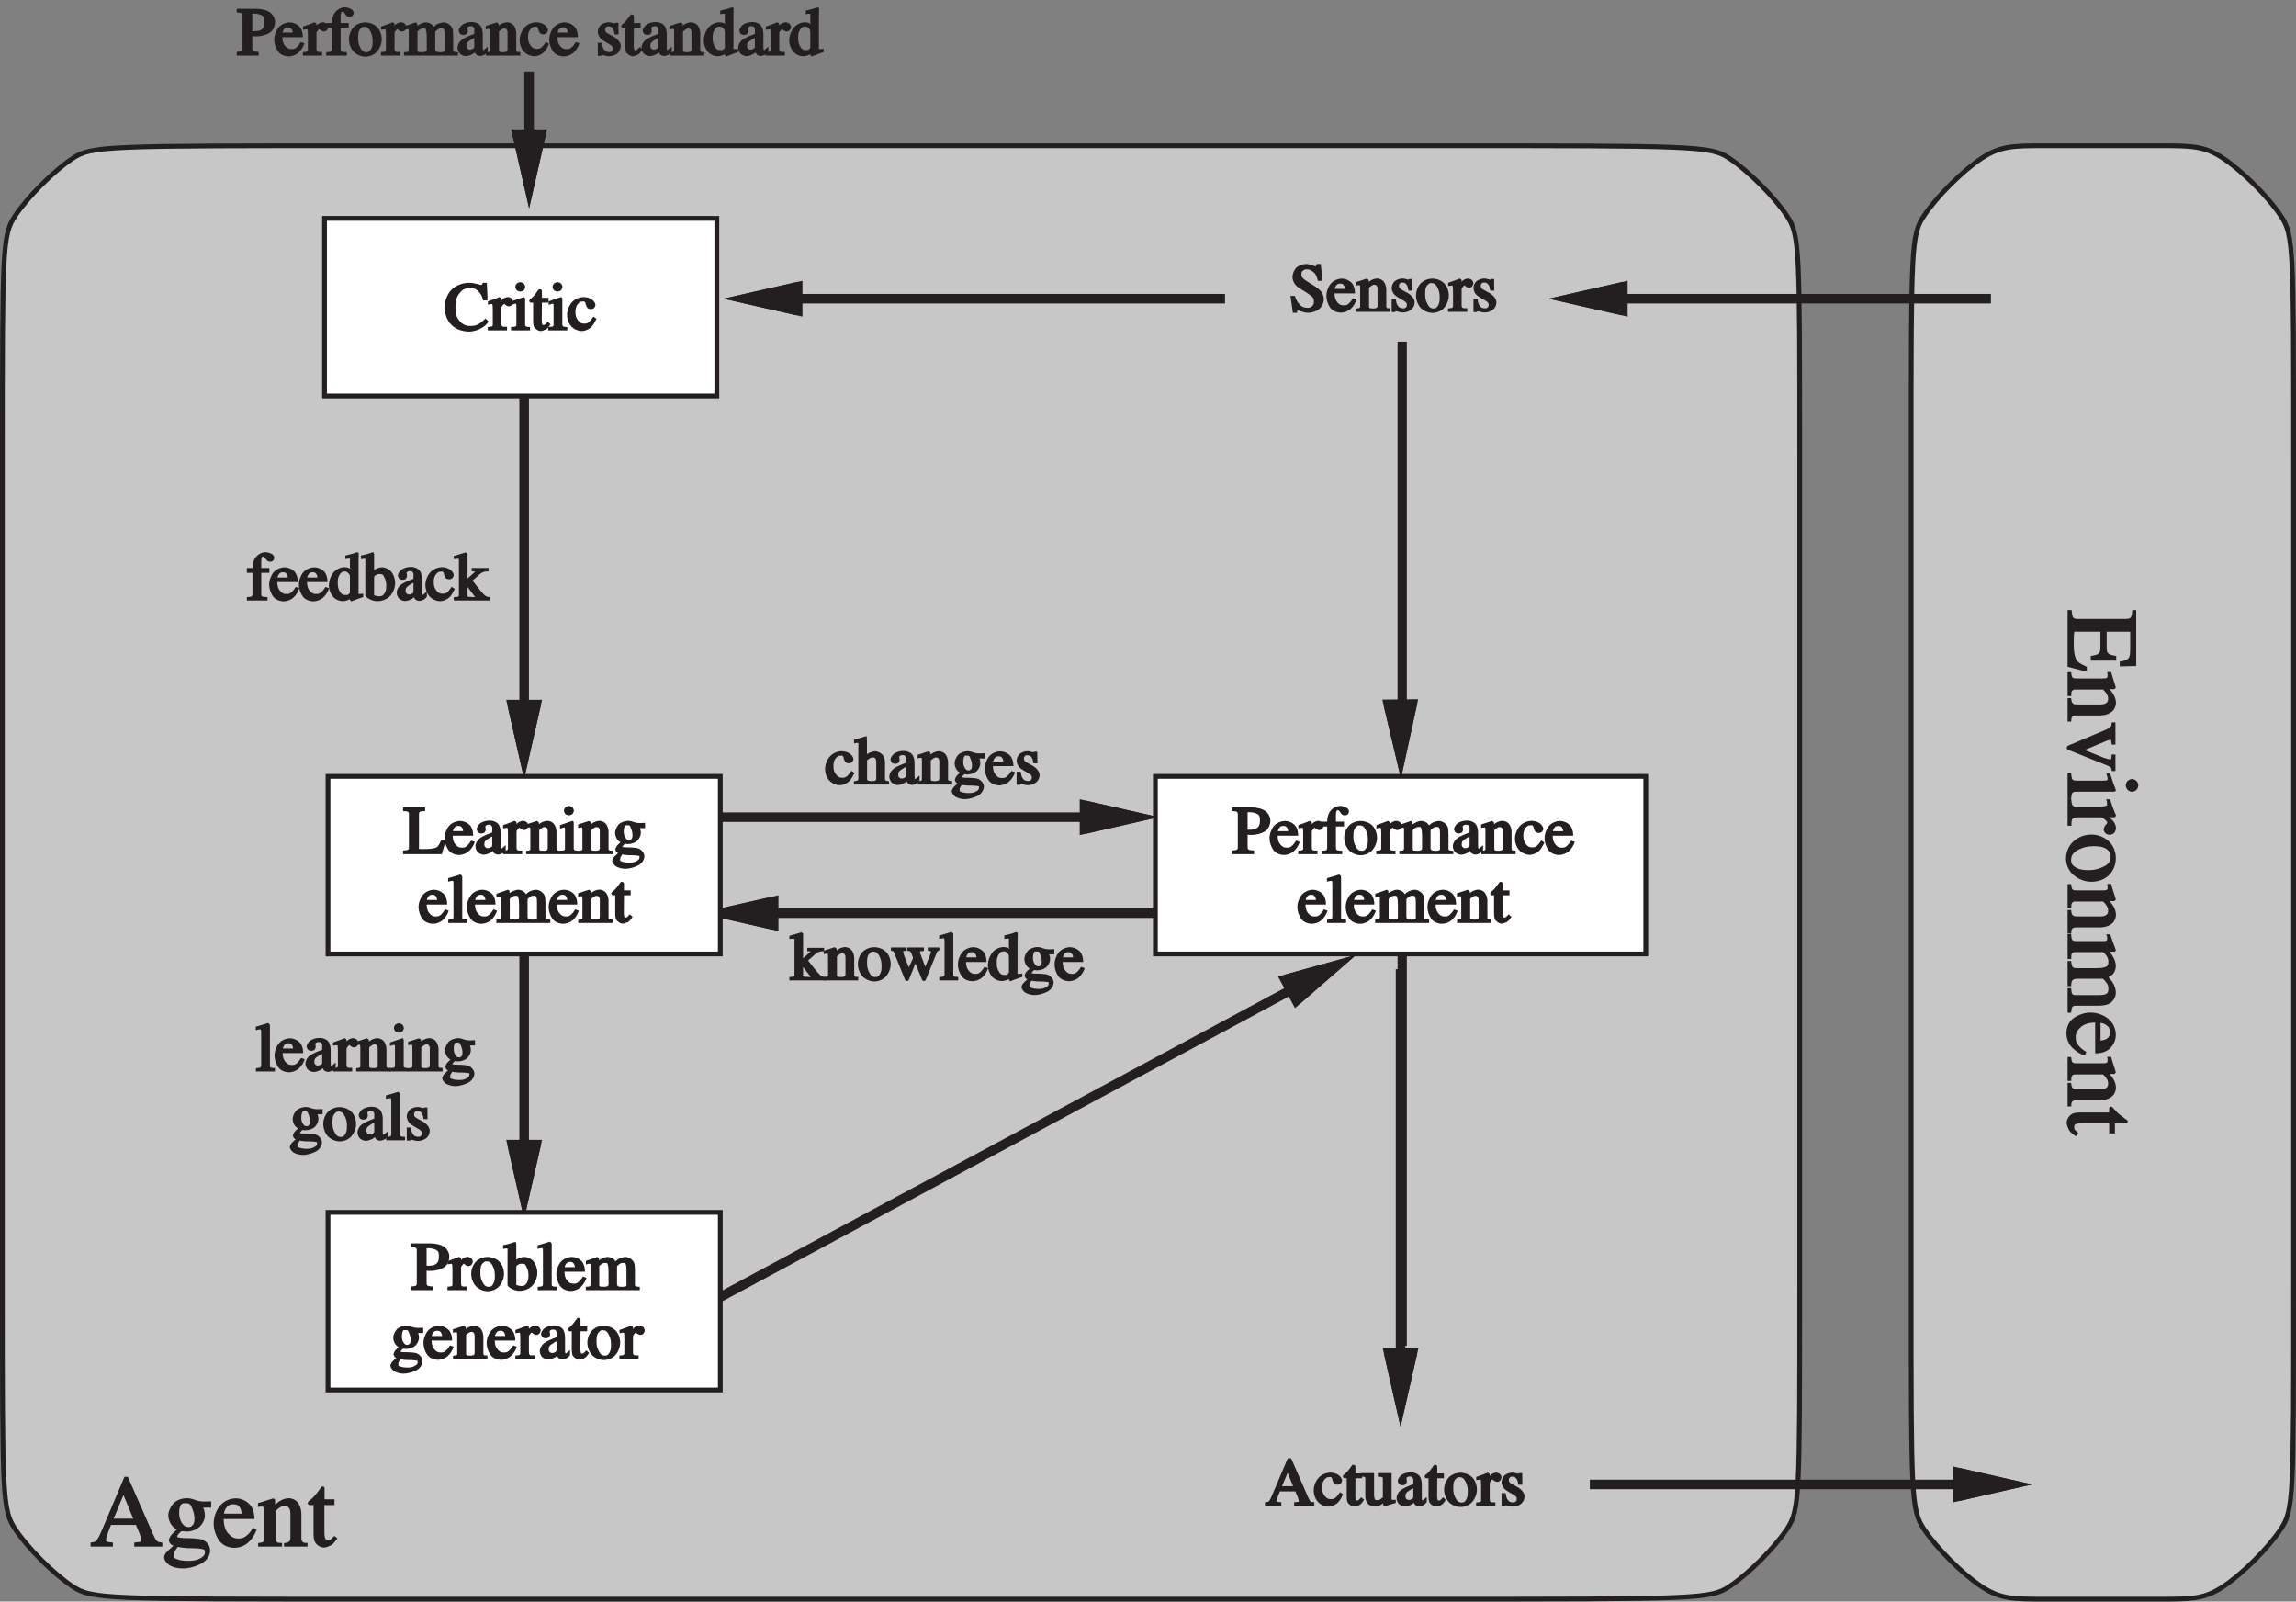 <?xml version="1.0" encoding="UTF-8"?>
<svg xmlns="http://www.w3.org/2000/svg" xmlns:xlink="http://www.w3.org/1999/xlink" width="274.43pt" height="191.39pt" viewBox="0 0 274.43 191.39" version="1.1">
<rect x="0" y="0" width="274.43" height="191.39" fill="#808080" stroke="none"/>
<defs>
<g>
<symbol overflow="visible" id="glyph0-0">
<path style="stroke:none;" d="M 5.797 -0.156 L 5.797 -5.609 L -0.062 -5.609 L -0.062 0 L 5.797 0 Z M 1.047 -0.875 L 1.047 -4.578 L 4.688 -4.578 L 4.688 -1.031 L 1.047 -1.031 Z M 1.047 -0.875 "/>
</symbol>
<symbol overflow="visible" id="glyph0-1">
<path style="stroke:none;" d="M 3.266 -4 C 3.266 -3.469 3.125 -3.219 2.75 -3.031 L 2.891 -3.078 C 2.672 -2.969 2.391 -2.922 2.031 -2.922 C 1.984 -2.922 1.938 -2.922 1.891 -2.922 C 1.844 -2.922 1.766 -2.938 1.797 -2.922 L 1.797 -4.891 C 1.797 -5.016 1.766 -4.969 1.797 -5 C 1.844 -5.031 1.812 -5.016 1.969 -5.016 C 2.312 -5.016 2.594 -4.953 2.828 -4.859 C 3.25 -4.672 3.266 -4.484 3.266 -4 Z M 0.141 0 L 2.562 0 L 2.562 -0.438 C 2.062 -0.484 1.969 -0.484 1.891 -0.562 C 1.797 -0.625 1.797 -0.719 1.797 -1.016 L 1.797 -2.328 C 1.688 -2.328 1.781 -2.328 1.906 -2.312 C 2.047 -2.312 2.156 -2.297 2.234 -2.297 C 2.844 -2.297 3.469 -2.469 3.859 -2.719 C 4.25 -2.953 4.516 -3.469 4.516 -4.016 C 4.516 -4.438 4.281 -4.891 3.922 -5.156 C 3.562 -5.422 2.906 -5.594 2.234 -5.594 L -0.062 -5.594 L -0.062 -5.156 C 0.422 -5.125 0.469 -5.109 0.547 -5.016 C 0.641 -4.922 0.625 -4.859 0.625 -4.578 L 0.625 -1.109 C 0.625 -0.781 0.641 -0.688 0.562 -0.578 C 0.5 -0.5 0.438 -0.484 -0.062 -0.438 L -0.062 0 Z M 0.141 0 "/>
</symbol>
<symbol overflow="visible" id="glyph0-2">
<path style="stroke:none;" d="M 1.828 -3.969 C 1.344 -3.969 0.797 -3.734 0.484 -3.359 C 0.172 -2.969 -0.031 -2.422 -0.031 -1.891 C -0.031 -1.406 0.156 -0.875 0.422 -0.5 C 0.688 -0.125 1.203 0.094 1.703 0.094 C 2.125 0.094 2.609 -0.094 2.891 -0.375 C 3.188 -0.641 3.453 -1.062 3.578 -1.469 L 3.141 -1.625 C 2.938 -1.281 2.766 -1.094 2.578 -0.938 C 2.391 -0.797 2.297 -0.781 2.031 -0.781 C 1.688 -0.781 1.531 -0.859 1.281 -1.141 C 1.031 -1.422 0.953 -1.75 0.938 -2.203 L 3.391 -2.203 C 3.391 -2.812 3.203 -3.281 2.922 -3.531 C 2.641 -3.797 2.203 -3.969 1.828 -3.969 Z M 1.609 -3.375 C 1.906 -3.375 1.984 -3.297 2.109 -3.078 C 2.172 -2.938 2.172 -2.859 2.188 -2.75 L 0.969 -2.75 C 0.969 -2.812 0.984 -2.875 1.062 -3.031 C 1.219 -3.281 1.312 -3.375 1.609 -3.375 Z M 1.609 -3.375 "/>
</symbol>
<symbol overflow="visible" id="glyph0-3">
<path style="stroke:none;" d="M 0.047 0 L 2.141 0 L 2.141 -0.438 C 1.719 -0.422 1.672 -0.422 1.562 -0.5 C 1.469 -0.594 1.469 -0.641 1.469 -0.875 L 1.469 -2.625 C 1.469 -2.781 1.484 -2.828 1.609 -2.969 C 1.75 -3.125 1.734 -3.156 1.828 -3.156 C 1.875 -3.156 1.828 -3.141 1.922 -3.062 C 2.031 -2.969 2.25 -2.875 2.359 -2.875 C 2.453 -2.875 2.656 -2.953 2.719 -3.031 C 2.781 -3.109 2.875 -3.297 2.875 -3.422 C 2.875 -3.531 2.781 -3.734 2.688 -3.812 C 2.609 -3.891 2.375 -3.984 2.234 -3.984 C 2.078 -3.984 1.781 -3.875 1.625 -3.75 C 1.469 -3.609 1.312 -3.422 1.141 -3.188 L 1.469 -3.094 L 1.469 -3.734 C 1.469 -3.781 1.406 -3.906 1.453 -3.859 C 1.453 -3.828 1.25 -3.984 1.234 -3.984 C 1.109 -3.922 0.969 -3.875 0.844 -3.828 C 0.781 -3.797 0.672 -3.766 0.516 -3.703 C 0.359 -3.641 0.203 -3.594 -0.141 -3.469 L -0.141 -3.078 C 0.109 -3.125 0.156 -3.125 0.188 -3.141 C 0.234 -3.141 0.266 -3.141 0.297 -3.141 C 0.422 -3.141 0.312 -3.234 0.375 -3.141 C 0.422 -3.031 0.438 -2.828 0.438 -2.578 L 0.438 -0.812 C 0.438 -0.609 0.453 -0.578 0.375 -0.516 C 0.297 -0.453 0.281 -0.453 -0.156 -0.406 L -0.156 0 Z M 0.047 0 "/>
</symbol>
<symbol overflow="visible" id="glyph0-4">
<path style="stroke:none;" d="M 0.156 0 L 2.438 0 L 2.438 -0.406 C 1.906 -0.438 1.828 -0.438 1.75 -0.531 C 1.672 -0.609 1.688 -0.688 1.688 -0.984 L 1.688 -3.312 L 2.656 -3.312 L 2.656 -3.891 L 1.688 -3.891 L 1.688 -4.688 C 1.688 -4.844 1.703 -4.984 1.75 -5.094 C 1.812 -5.297 1.766 -5.234 1.953 -5.234 C 2.047 -5.234 1.984 -5.266 2.031 -5.219 C 2.078 -5.188 2.125 -5.141 2.156 -5.078 L 2.219 -4.969 C 2.297 -4.859 2.375 -4.781 2.422 -4.734 C 2.484 -4.688 2.688 -4.625 2.75 -4.625 C 2.844 -4.625 3.047 -4.703 3.109 -4.766 C 3.172 -4.828 3.25 -5.031 3.25 -5.109 C 3.25 -5.266 3.109 -5.484 2.922 -5.578 L 2.797 -5.625 C 2.609 -5.719 2.406 -5.766 2.188 -5.766 C 1.609 -5.766 1.031 -5.344 0.812 -4.797 C 0.703 -4.516 0.641 -4.156 0.641 -3.891 L -0.031 -3.891 L -0.031 -3.312 L 0.641 -3.312 L 0.641 -0.984 C 0.641 -0.703 0.656 -0.609 0.562 -0.516 C 0.484 -0.438 0.438 -0.438 -0.031 -0.406 L -0.031 0 Z M 0.156 0 "/>
</symbol>
<symbol overflow="visible" id="glyph0-5">
<path style="stroke:none;" d="M 0.016 -1.969 C 0.016 -1.406 0.234 -0.844 0.578 -0.469 C 0.922 -0.109 1.484 0.125 1.984 0.125 C 2.516 0.125 3.062 -0.109 3.391 -0.5 C 3.719 -0.875 3.938 -1.438 3.938 -1.953 C 3.938 -2.516 3.719 -3.078 3.375 -3.422 C 3.047 -3.75 2.484 -3.969 1.969 -3.969 C 1.453 -3.969 0.891 -3.75 0.562 -3.391 C 0.234 -3.031 0.016 -2.484 0.016 -1.969 Z M 1.859 -3.438 C 2.234 -3.438 2.391 -3.266 2.594 -2.875 C 2.797 -2.469 2.844 -2.156 2.844 -1.719 C 2.844 -1.281 2.812 -1.031 2.656 -0.766 C 2.5 -0.5 2.406 -0.406 2.125 -0.406 C 1.75 -0.406 1.578 -0.562 1.375 -0.953 C 1.156 -1.359 1.109 -1.688 1.109 -2.156 C 1.109 -2.734 1.188 -3.031 1.453 -3.266 C 1.594 -3.406 1.641 -3.438 1.859 -3.438 Z M 1.859 -3.438 "/>
</symbol>
<symbol overflow="visible" id="glyph0-6">
<path style="stroke:none;" d="M 0.125 0 L 2.094 0 L 2.094 -0.422 C 1.688 -0.422 1.656 -0.406 1.594 -0.484 C 1.516 -0.562 1.547 -0.594 1.547 -0.781 L 1.547 -2.875 C 1.609 -2.953 1.734 -3.078 1.891 -3.156 C 2.047 -3.25 2.078 -3.25 2.234 -3.25 C 2.5 -3.25 2.5 -3.266 2.578 -3.016 C 2.625 -2.859 2.656 -2.578 2.656 -2.188 L 2.656 -1.094 C 2.656 -0.75 2.688 -0.625 2.609 -0.547 C 2.547 -0.453 2.516 -0.453 2.078 -0.391 L 2.078 0 L 4.25 0 L 4.25 -0.406 C 3.828 -0.422 3.797 -0.438 3.734 -0.547 C 3.656 -0.641 3.672 -0.703 3.672 -0.906 L 3.672 -2.859 C 3.766 -2.953 3.875 -3.062 3.969 -3.125 C 4.141 -3.234 4.172 -3.25 4.344 -3.25 C 4.625 -3.25 4.625 -3.297 4.719 -3.078 C 4.781 -2.953 4.797 -2.766 4.797 -2.516 L 4.797 -0.828 C 4.797 -0.609 4.828 -0.578 4.75 -0.5 C 4.688 -0.438 4.656 -0.438 4.25 -0.391 L 4.25 0 L 6.391 0 L 6.391 -0.391 C 5.984 -0.438 5.969 -0.438 5.875 -0.5 C 5.797 -0.562 5.812 -0.578 5.812 -0.766 L 5.812 -2.391 C 5.812 -2.812 5.781 -3.109 5.703 -3.297 C 5.547 -3.641 5.094 -3.969 4.672 -3.969 C 4.422 -3.969 4.031 -3.844 3.781 -3.688 C 3.641 -3.578 3.469 -3.438 3.5 -3.453 C 3.547 -3.312 3.422 -3.547 3.344 -3.641 C 3.172 -3.828 2.844 -3.969 2.562 -3.969 C 2.375 -3.969 2.188 -3.922 1.984 -3.828 C 1.812 -3.75 1.453 -3.531 1.516 -3.594 L 1.516 -3.719 C 1.516 -3.766 1.516 -3.781 1.516 -3.844 C 1.453 -3.906 1.312 -3.969 1.297 -3.969 C 1.281 -3.969 1.172 -3.922 0.922 -3.828 C 0.703 -3.75 0.531 -3.688 0.422 -3.656 L -0.047 -3.5 L -0.047 -3.047 C 0.188 -3.141 0.203 -3.141 0.234 -3.141 C 0.266 -3.156 0.297 -3.156 0.359 -3.156 C 0.484 -3.156 0.422 -3.172 0.484 -3.109 C 0.531 -3.047 0.5 -3.031 0.5 -2.844 L 0.5 -0.812 C 0.5 -0.578 0.5 -0.547 0.406 -0.469 C 0.328 -0.422 0.328 -0.438 -0.062 -0.406 L -0.062 0 Z M 0.125 0 "/>
</symbol>
<symbol overflow="visible" id="glyph0-7">
<path style="stroke:none;" d="M 2.109 -1.078 C 2.109 -0.922 2.078 -0.906 1.922 -0.812 C 1.766 -0.719 1.734 -0.719 1.562 -0.719 C 1.438 -0.719 1.453 -0.719 1.359 -0.781 C 1.203 -0.891 1.172 -0.969 1.172 -1.203 C 1.172 -1.5 1.297 -1.641 1.688 -1.875 C 1.875 -2 2 -2.078 2.109 -2.109 Z M 0.109 -0.922 C 0.109 -0.688 0.234 -0.375 0.406 -0.219 C 0.562 -0.062 0.891 0.062 1.125 0.062 C 1.344 0.062 1.688 -0.062 1.922 -0.188 C 2.062 -0.281 2.234 -0.406 2.125 -0.328 C 2.125 -0.531 2.219 -0.281 2.297 -0.172 C 2.375 -0.047 2.641 0.047 2.828 0.047 C 2.969 0.047 3.25 -0.047 3.391 -0.141 C 3.484 -0.203 3.578 -0.281 3.719 -0.453 L 3.719 -1.078 C 3.297 -0.734 3.375 -0.734 3.172 -0.641 C 3.156 -0.641 3.25 -0.688 3.188 -0.688 C 3.078 -0.688 3.188 -0.594 3.156 -0.703 C 3.141 -0.766 3.125 -0.859 3.125 -1.016 L 3.125 -2.578 C 3.125 -2.922 3.031 -3.281 2.922 -3.469 C 2.75 -3.797 2.281 -4.016 1.781 -4.016 C 1.344 -4.016 0.875 -3.859 0.641 -3.656 C 0.422 -3.469 0.25 -3.172 0.25 -2.984 C 0.25 -2.891 0.344 -2.703 0.406 -2.609 C 0.469 -2.547 0.703 -2.469 0.812 -2.469 C 0.891 -2.469 1.078 -2.516 1.141 -2.547 C 1.234 -2.609 1.344 -2.828 1.344 -2.969 C 1.344 -2.984 1.328 -3.047 1.312 -3.109 C 1.297 -3.188 1.297 -3.234 1.297 -3.266 C 1.297 -3.391 1.297 -3.375 1.422 -3.453 C 1.531 -3.516 1.531 -3.516 1.672 -3.516 C 1.938 -3.516 1.984 -3.469 2.078 -3.281 C 2.141 -3.188 2.109 -3.109 2.109 -2.844 L 2.109 -2.594 C 1.578 -2.406 0.969 -2.141 0.734 -1.969 C 0.359 -1.734 0.109 -1.312 0.109 -0.922 Z M 0.109 -0.922 "/>
</symbol>
<symbol overflow="visible" id="glyph0-8">
<path style="stroke:none;" d="M 0.141 0 L 2.047 0 L 2.047 -0.406 C 1.688 -0.422 1.672 -0.406 1.594 -0.469 C 1.5 -0.531 1.516 -0.562 1.516 -0.75 L 1.516 -2.875 C 1.594 -2.953 1.719 -3.062 1.812 -3.109 C 1.953 -3.219 1.984 -3.234 2.141 -3.234 C 2.359 -3.234 2.375 -3.203 2.469 -3.047 C 2.547 -2.906 2.531 -2.828 2.531 -2.609 L 2.531 -0.938 C 2.531 -0.672 2.547 -0.609 2.469 -0.531 C 2.391 -0.453 2.406 -0.438 2.016 -0.391 L 2.016 0 L 4.062 0 L 4.062 -0.422 C 3.703 -0.422 3.703 -0.422 3.625 -0.5 C 3.562 -0.578 3.578 -0.609 3.578 -0.797 L 3.578 -2.625 C 3.578 -3.125 3.375 -3.578 3.094 -3.781 C 2.953 -3.891 2.656 -3.984 2.484 -3.984 C 2.266 -3.984 1.922 -3.875 1.719 -3.75 C 1.578 -3.656 1.406 -3.516 1.484 -3.578 L 1.484 -3.75 C 1.484 -3.781 1.422 -3.891 1.469 -3.797 C 1.469 -3.812 1.266 -3.969 1.25 -3.969 L 0.891 -3.859 C 0.5 -3.734 0.234 -3.641 -0.062 -3.547 L -0.062 -3.141 C 0.172 -3.188 0.203 -3.188 0.219 -3.188 C 0.25 -3.188 0.266 -3.188 0.297 -3.188 C 0.453 -3.188 0.422 -3.188 0.391 -3.25 C 0.438 -3.125 0.453 -3.016 0.453 -2.844 L 0.453 -0.859 C 0.453 -0.625 0.469 -0.578 0.406 -0.5 C 0.328 -0.438 0.328 -0.438 -0.047 -0.391 L -0.047 0 Z M 0.141 0 "/>
</symbol>
<symbol overflow="visible" id="glyph0-9">
<path style="stroke:none;" d="M 1.984 -3.984 C 1.469 -3.984 0.906 -3.75 0.562 -3.359 C 0.219 -2.969 -0.016 -2.406 -0.016 -1.859 C -0.016 -1.312 0.203 -0.766 0.516 -0.453 C 0.828 -0.125 1.328 0.078 1.734 0.078 C 2.141 0.078 2.641 -0.141 2.953 -0.484 C 3.125 -0.672 3.328 -1.031 3.5 -1.391 L 3.125 -1.641 C 2.891 -1.297 2.766 -1.141 2.641 -1.031 C 2.438 -0.859 2.328 -0.812 2.062 -0.812 C 1.672 -0.812 1.5 -0.922 1.266 -1.234 C 1.047 -1.547 0.984 -1.797 0.984 -2.188 C 0.984 -2.609 1.047 -2.844 1.234 -3.109 C 1.453 -3.375 1.562 -3.453 1.859 -3.453 C 2.016 -3.453 1.984 -3.469 2.078 -3.422 C 2.156 -3.359 2.156 -3.375 2.188 -3.234 L 2.234 -3.047 C 2.266 -2.922 2.375 -2.719 2.438 -2.656 C 2.516 -2.594 2.734 -2.531 2.812 -2.531 C 2.938 -2.531 3.156 -2.609 3.219 -2.688 C 3.281 -2.75 3.375 -2.938 3.375 -3.031 C 3.375 -3.234 3.188 -3.516 2.953 -3.688 C 2.719 -3.859 2.312 -3.984 1.984 -3.984 Z M 1.984 -3.984 "/>
</symbol>
<symbol overflow="visible" id="glyph0-10">
<path style="stroke:none;" d=""/>
</symbol>
<symbol overflow="visible" id="glyph0-11">
<path style="stroke:none;" d="M 0.422 0.031 L 0.625 0.031 C 0.672 -0.047 0.688 -0.062 0.719 -0.094 C 0.734 -0.109 0.625 -0.094 0.656 -0.094 C 0.703 -0.094 0.812 -0.062 1.016 -0.016 C 1.203 0.047 1.391 0.078 1.547 0.078 C 1.906 0.078 2.344 -0.062 2.562 -0.266 C 2.797 -0.453 2.969 -0.812 2.969 -1.125 C 2.969 -1.531 2.625 -1.984 2.078 -2.281 L 1.562 -2.562 C 1.203 -2.75 1.094 -2.859 1.094 -3.094 C 1.094 -3.25 1.094 -3.266 1.188 -3.375 C 1.297 -3.484 1.297 -3.5 1.484 -3.5 C 1.797 -3.5 1.891 -3.422 2.062 -3.156 C 2.141 -3.016 2.156 -2.922 2.234 -2.531 L 2.703 -2.531 L 2.688 -3.922 L 2.281 -3.922 C 2.25 -3.844 2.234 -3.828 2.203 -3.812 C 2.188 -3.797 2.281 -3.844 2.234 -3.844 C 2.219 -3.844 2.125 -3.859 1.953 -3.906 C 1.797 -3.969 1.641 -3.984 1.5 -3.984 C 1.188 -3.984 0.797 -3.844 0.578 -3.656 C 0.375 -3.469 0.219 -3.141 0.219 -2.844 C 0.219 -2.609 0.359 -2.281 0.5 -2.109 C 0.656 -1.938 0.891 -1.766 1.203 -1.594 L 1.641 -1.344 C 1.812 -1.25 1.922 -1.156 1.984 -1.047 C 2.047 -0.938 2.031 -0.953 2.031 -0.844 C 2.031 -0.672 2.031 -0.641 1.906 -0.531 C 1.797 -0.422 1.781 -0.422 1.578 -0.422 C 1.234 -0.422 1.094 -0.516 0.906 -0.812 C 0.812 -0.953 0.781 -1.094 0.703 -1.531 L 0.219 -1.531 L 0.219 0.031 Z M 0.422 0.031 "/>
</symbol>
<symbol overflow="visible" id="glyph0-12">
<path style="stroke:none;" d="M 1.422 -3.75 L 1.422 -4.703 C 1.422 -4.734 1.375 -4.859 1.359 -4.859 C 1.359 -4.875 1.203 -4.922 1.062 -4.922 C 0.75 -4.484 0.547 -4.234 0.469 -4.141 C 0.406 -4.047 0.266 -3.922 0.094 -3.781 C 0.031 -3.734 -0.016 -3.703 -0.031 -3.688 C -0.031 -3.672 -0.094 -3.547 -0.094 -3.516 C -0.094 -3.5 -0.047 -3.391 -0.031 -3.375 C -0.031 -3.375 -0.016 -3.359 0.094 -3.312 L 0.375 -3.312 L 0.375 -1.109 C 0.375 -0.844 0.406 -0.641 0.453 -0.484 C 0.562 -0.219 0.969 0.078 1.281 0.078 C 1.422 0.078 1.562 0.031 1.719 -0.047 L 1.844 -0.078 C 1.984 -0.156 2.141 -0.281 2.266 -0.469 L 2.453 -0.734 L 2.109 -1.031 C 1.906 -0.797 1.828 -0.734 1.766 -0.688 C 1.688 -0.641 1.75 -0.656 1.641 -0.656 C 1.469 -0.656 1.516 -0.594 1.453 -0.781 C 1.422 -0.875 1.406 -1.031 1.406 -1.219 L 1.422 -3.312 L 2.219 -3.312 L 2.219 -3.891 L 1.422 -3.891 Z M 1.422 -3.75 "/>
</symbol>
<symbol overflow="visible" id="glyph0-13">
<path style="stroke:none;" d="M 1.891 -3.984 C 1.422 -3.984 0.875 -3.75 0.547 -3.344 C 0.219 -2.938 0 -2.344 0 -1.781 C 0 -1.328 0.188 -0.828 0.469 -0.484 C 0.75 -0.141 1.234 0.078 1.688 0.078 C 1.922 0.078 2.266 -0.031 2.469 -0.141 C 2.562 -0.219 2.703 -0.328 2.844 -0.484 L 2.516 -0.594 L 2.516 -0.078 L 2.656 0.109 L 3.359 -0.156 C 3.719 -0.281 4.047 -0.391 4.109 -0.422 L 4.109 -0.828 C 3.891 -0.781 3.875 -0.781 3.844 -0.781 C 3.812 -0.781 3.781 -0.781 3.75 -0.781 C 3.578 -0.781 3.594 -0.766 3.547 -0.828 C 3.516 -0.891 3.547 -0.906 3.547 -1.078 L 3.547 -4.266 C 3.547 -4.422 3.547 -4.578 3.547 -4.734 C 3.562 -4.891 3.562 -5.047 3.562 -5.203 L 3.562 -5.703 L 3.359 -5.766 C 3.266 -5.734 3.188 -5.703 3.156 -5.703 C 3.062 -5.656 2.953 -5.625 2.844 -5.594 C 2.734 -5.562 2.609 -5.531 2.484 -5.5 L 1.969 -5.375 L 1.969 -4.953 C 2.25 -4.984 2.297 -5 2.328 -5 C 2.359 -5 2.375 -5 2.406 -5 C 2.531 -5 2.484 -5.016 2.516 -4.953 C 2.562 -4.891 2.516 -4.891 2.516 -4.734 L 2.516 -3.906 C 2.75 -3.688 2.641 -3.766 2.547 -3.812 C 2.391 -3.906 2.078 -3.984 1.891 -3.984 Z M 2.031 -0.656 C 1.641 -0.656 1.484 -0.766 1.297 -1.094 C 1.109 -1.422 1.062 -1.703 1.062 -2.109 C 1.062 -2.531 1.094 -2.781 1.281 -3.078 C 1.469 -3.359 1.578 -3.469 1.906 -3.469 C 2.094 -3.469 2.125 -3.438 2.297 -3.297 C 2.484 -3.156 2.516 -3.031 2.516 -2.703 L 2.516 -1.031 C 2.516 -0.906 2.516 -0.906 2.391 -0.781 C 2.266 -0.656 2.234 -0.656 2.031 -0.656 Z M 2.031 -0.656 "/>
</symbol>
<symbol overflow="visible" id="glyph0-14">
<path style="stroke:none;" d="M 0.141 -1.75 L 0.406 0.109 L 0.922 0.109 C 0.938 -0.109 0.906 -0.062 0.938 -0.125 C 0.969 -0.172 0.906 -0.172 1.016 -0.172 C 1.047 -0.172 1.203 -0.125 1.469 -0.031 C 1.734 0.062 1.984 0.109 2.234 0.109 C 2.734 0.109 3.266 -0.078 3.578 -0.359 C 3.891 -0.625 4.109 -1.094 4.109 -1.516 C 4.109 -1.828 3.969 -2.203 3.797 -2.422 C 3.609 -2.656 3.297 -2.906 2.859 -3.172 L 2.156 -3.609 C 1.891 -3.766 1.688 -3.922 1.562 -4.078 C 1.438 -4.219 1.438 -4.297 1.438 -4.5 C 1.438 -4.734 1.453 -4.797 1.625 -4.922 C 1.781 -5.062 1.844 -5.078 2.078 -5.078 C 2.359 -5.078 2.5 -5.016 2.797 -4.812 C 3.078 -4.609 3.234 -4.375 3.406 -3.703 L 3.953 -3.703 L 3.75 -5.719 L 3.25 -5.719 C 3.188 -5.469 3.219 -5.516 3.188 -5.469 C 3.141 -5.422 3.219 -5.453 3.109 -5.453 C 3.078 -5.453 2.922 -5.484 2.672 -5.578 C 2.422 -5.656 2.203 -5.719 2.016 -5.719 C 1.562 -5.719 1.078 -5.531 0.812 -5.266 C 0.547 -4.984 0.359 -4.547 0.359 -4.141 C 0.359 -3.844 0.516 -3.453 0.75 -3.188 C 0.859 -3.062 1.031 -2.922 1.234 -2.797 L 1.922 -2.375 C 2.312 -2.125 2.578 -1.938 2.703 -1.812 C 2.891 -1.625 2.922 -1.516 2.922 -1.25 C 2.922 -0.953 2.891 -0.844 2.703 -0.672 C 2.516 -0.516 2.438 -0.484 2.172 -0.484 C 1.719 -0.484 1.438 -0.609 1.125 -0.984 C 0.938 -1.203 0.844 -1.391 0.641 -1.906 L 0.125 -1.906 Z M 0.141 -1.75 "/>
</symbol>
<symbol overflow="visible" id="glyph0-15">
<path style="stroke:none;" d="M 0.156 0 L 2.234 0 L 2.234 -0.406 C 1.812 -0.438 1.781 -0.438 1.703 -0.5 C 1.625 -0.562 1.641 -0.594 1.641 -0.828 L 1.641 -5.516 C 1.641 -5.562 1.578 -5.703 1.625 -5.609 C 1.625 -5.625 1.438 -5.797 1.422 -5.797 C 0.922 -5.625 0.5 -5.516 -0.047 -5.359 L -0.047 -4.938 C 0.203 -5 0.266 -5.016 0.297 -5.016 C 0.359 -5.031 0.391 -5.031 0.422 -5.031 C 0.578 -5.031 0.547 -5.016 0.547 -5.031 C 0.578 -4.953 0.594 -4.828 0.594 -4.656 L 0.594 -0.844 C 0.594 -0.625 0.609 -0.578 0.516 -0.516 C 0.438 -0.438 0.406 -0.438 -0.031 -0.391 L -0.031 0 Z M 0.156 0 "/>
</symbol>
<symbol overflow="visible" id="glyph0-16">
<path style="stroke:none;" d="M 0.078 0 L 1.984 0 L 1.984 -0.391 C 1.578 -0.453 1.562 -0.453 1.5 -0.531 C 1.422 -0.594 1.453 -0.688 1.453 -0.969 L 1.453 -2.891 C 1.453 -2.938 1.484 -2.906 1.672 -3.062 C 1.859 -3.203 1.938 -3.234 2.141 -3.234 C 2.375 -3.234 2.391 -3.203 2.469 -3.047 C 2.562 -2.891 2.547 -2.797 2.547 -2.547 L 2.547 -0.969 C 2.547 -0.688 2.562 -0.594 2.5 -0.531 C 2.438 -0.453 2.422 -0.453 2.016 -0.391 L 2.016 0 L 4.078 0 L 4.078 -0.391 C 3.703 -0.438 3.703 -0.453 3.625 -0.531 C 3.562 -0.609 3.594 -0.688 3.594 -0.969 L 3.594 -2.562 C 3.594 -2.859 3.547 -3.109 3.469 -3.297 C 3.312 -3.641 2.844 -3.969 2.422 -3.969 C 2.156 -3.969 1.781 -3.844 1.547 -3.703 C 1.422 -3.609 1.281 -3.469 1.125 -3.281 L 1.438 -3.172 L 1.438 -5.578 L 1.375 -5.797 L 0.875 -5.641 C 0.797 -5.609 0.688 -5.578 0.516 -5.531 C 0.344 -5.484 0.203 -5.438 -0.109 -5.359 L -0.109 -4.906 C 0.125 -4.969 0.156 -4.969 0.172 -4.969 C 0.203 -4.969 0.234 -4.969 0.266 -4.969 C 0.406 -4.969 0.359 -4.984 0.406 -4.922 C 0.438 -4.844 0.406 -4.859 0.406 -4.719 L 0.406 -0.969 C 0.406 -0.688 0.422 -0.594 0.359 -0.531 C 0.281 -0.453 0.281 -0.453 -0.125 -0.391 L -0.125 0 Z M 0.078 0 "/>
</symbol>
<symbol overflow="visible" id="glyph0-17">
<path style="stroke:none;" d="M 0.969 0.578 C 0.969 0.438 0.969 0.406 1.094 0.234 C 1.219 0.062 1.172 0.031 1.203 0.031 C 1.266 0.047 1.359 0.062 1.484 0.078 C 1.609 0.094 1.703 0.109 1.766 0.109 C 1.844 0.109 1.938 0.109 2.062 0.125 C 2.156 0.125 2.266 0.125 2.359 0.125 C 2.734 0.141 2.984 0.156 3.125 0.188 C 3.344 0.234 3.266 0.203 3.266 0.391 C 3.266 0.594 3.188 0.688 2.906 0.828 C 2.641 0.984 2.438 1.016 2 1.016 C 1.688 1.016 1.406 0.969 1.156 0.875 C 0.906 0.797 0.969 0.797 0.969 0.578 Z M 1.156 -1.562 C 0.859 -1.297 0.672 -1.109 0.578 -1 C 0.5 -0.875 0.391 -0.672 0.391 -0.578 C 0.391 -0.469 0.5 -0.266 0.594 -0.188 C 0.656 -0.141 0.891 -0.062 0.734 -0.109 L 0.828 -0.219 L 0.562 0.016 C 0.375 0.188 0.234 0.312 0.172 0.422 C 0.109 0.5 0.016 0.703 0.016 0.797 C 0.016 0.984 0.203 1.266 0.453 1.453 C 0.703 1.609 1.172 1.75 1.594 1.75 C 2.062 1.75 2.656 1.578 3.125 1.344 C 3.578 1.094 3.859 0.656 3.859 0.234 C 3.859 -0.156 3.484 -0.578 3.094 -0.703 C 2.844 -0.766 2.406 -0.812 1.734 -0.812 C 1.578 -0.812 1.453 -0.828 1.328 -0.844 C 1.141 -0.891 1.234 -0.797 1.234 -0.875 C 1.234 -0.953 1.25 -0.953 1.375 -1.078 C 1.5 -1.203 1.469 -1.234 1.547 -1.234 C 1.719 -1.203 1.828 -1.203 1.891 -1.203 C 2.312 -1.203 2.766 -1.375 3.016 -1.609 C 3.266 -1.859 3.438 -2.25 3.438 -2.547 C 3.438 -2.688 3.422 -2.828 3.375 -2.969 C 3.344 -3.062 3.312 -3.156 3.344 -3.109 L 3.938 -3.109 L 3.938 -3.734 L 3.719 -3.734 C 3.656 -3.734 3.578 -3.734 3.469 -3.719 C 3.359 -3.719 3.281 -3.719 3.219 -3.719 C 3.016 -3.719 2.797 -3.766 2.562 -3.844 C 2.344 -3.938 2.125 -3.984 1.938 -3.984 C 1.484 -3.984 1.016 -3.797 0.766 -3.531 C 0.531 -3.25 0.359 -2.859 0.359 -2.547 C 0.359 -2.297 0.469 -1.969 0.609 -1.766 C 0.734 -1.562 1.062 -1.391 0.984 -1.406 Z M 2.031 -1.688 C 1.797 -1.688 1.719 -1.766 1.562 -2.016 C 1.422 -2.266 1.391 -2.453 1.391 -2.766 C 1.391 -2.953 1.422 -3.125 1.469 -3.25 C 1.562 -3.484 1.547 -3.453 1.812 -3.453 C 2.109 -3.453 2.125 -3.453 2.234 -3.141 C 2.375 -2.828 2.438 -2.547 2.438 -2.297 C 2.438 -1.984 2.406 -1.875 2.25 -1.766 C 2.156 -1.688 2.172 -1.688 2.031 -1.688 Z M 2.031 -1.688 "/>
</symbol>
<symbol overflow="visible" id="glyph0-18">
<path style="stroke:none;" d="M 0.016 0 L 2.078 0 L 2.078 -0.422 C 1.703 -0.422 1.562 -0.438 1.484 -0.469 C 1.359 -0.531 1.469 -0.5 1.469 -0.688 L 1.469 -2.141 L 1.156 -2.031 L 2.359 -0.438 C 2.391 -0.406 2.406 -0.375 2.422 -0.359 C 2.438 -0.328 2.391 -0.406 2.391 -0.391 C 2.391 -0.344 2.422 -0.422 2.312 -0.375 C 2.484 -0.438 2.438 -0.422 2.406 -0.422 L 2.062 -0.406 L 2.062 0 L 4.188 0 L 4.188 -0.406 C 3.781 -0.438 3.719 -0.469 3.531 -0.625 C 3.344 -0.781 3.062 -1.109 2.688 -1.578 L 2.062 -2.391 L 2.203 -2.5 C 2.703 -2.969 3.047 -3.25 3.219 -3.344 C 3.406 -3.438 3.516 -3.469 3.984 -3.484 L 3.984 -3.891 L 1.969 -3.891 L 1.969 -3.484 C 2.312 -3.469 2.422 -3.469 2.484 -3.453 C 2.547 -3.438 2.375 -3.547 2.375 -3.484 C 2.375 -3.453 2.422 -3.516 2.391 -3.484 C 2.375 -3.438 2.312 -3.391 2.234 -3.312 L 1.469 -2.641 L 1.469 -5.531 C 1.469 -5.562 1.422 -5.688 1.469 -5.625 C 1.469 -5.594 1.266 -5.75 1.25 -5.75 C 1.234 -5.75 1.172 -5.734 1.062 -5.688 C 0.859 -5.625 0.641 -5.562 0.375 -5.484 L -0.172 -5.328 L -0.172 -4.938 C 0.062 -4.984 0.109 -4.984 0.141 -4.984 C 0.172 -4.984 0.219 -4.984 0.266 -4.984 C 0.391 -4.984 0.344 -5.016 0.406 -4.953 C 0.469 -4.906 0.438 -4.906 0.438 -4.719 L 0.438 -0.812 C 0.438 -0.594 0.453 -0.562 0.375 -0.5 C 0.297 -0.422 0.266 -0.438 -0.172 -0.406 L -0.172 0 Z M 0.016 0 "/>
</symbol>
<symbol overflow="visible" id="glyph0-19">
<path style="stroke:none;" d="M 3.734 -3.938 L 1.906 -3.938 L 1.906 -3.531 C 2.219 -3.516 2.172 -3.516 2.234 -3.469 C 2.297 -3.422 2.312 -3.453 2.359 -3.344 C 2.406 -3.219 2.469 -3.109 2.516 -2.953 C 2.578 -2.812 2.594 -2.719 2.594 -2.672 L 2.594 -2.625 L 1.906 -1.141 L 2.281 -1.141 L 1.828 -2.219 C 1.734 -2.469 1.641 -2.672 1.594 -2.844 C 1.484 -3.141 1.438 -3.312 1.438 -3.406 C 1.438 -3.5 1.406 -3.469 1.469 -3.5 C 1.531 -3.531 1.5 -3.516 1.797 -3.531 L 1.797 -3.938 L -0.031 -3.938 L -0.031 -3.547 C 0.281 -3.5 0.234 -3.5 0.281 -3.453 C 0.312 -3.391 0.344 -3.312 0.469 -3 L 1.672 -0.031 C 1.703 0 1.719 0.016 1.844 0.078 C 1.906 0.078 2.047 0.031 2.047 0.016 C 2.062 0.016 2.062 0 2.141 -0.156 L 3.078 -2.484 L 2.703 -2.484 L 3.703 -0.031 C 3.734 0 3.75 0.016 3.875 0.078 C 3.922 0.078 4.078 0.031 4.078 0.016 C 4.094 0.016 4.156 -0.125 4.156 -0.141 L 5.406 -3.219 C 5.484 -3.406 5.484 -3.422 5.531 -3.469 C 5.562 -3.516 5.5 -3.5 5.75 -3.562 L 5.75 -3.938 L 4.375 -3.938 L 4.375 -3.547 C 4.688 -3.5 4.625 -3.516 4.703 -3.484 C 4.75 -3.453 4.734 -3.5 4.734 -3.406 C 4.734 -3.344 4.719 -3.25 4.672 -3.141 C 4.641 -3.016 4.594 -2.922 4.562 -2.844 L 3.875 -1.156 L 4.25 -1.156 L 3.547 -3.016 C 3.516 -3.094 3.484 -3.156 3.469 -3.219 C 3.453 -3.266 3.453 -3.344 3.453 -3.391 C 3.453 -3.484 3.297 -3.406 3.375 -3.438 C 3.453 -3.469 3.562 -3.5 3.906 -3.531 L 3.906 -3.938 Z M 3.734 -3.938 "/>
</symbol>
<symbol overflow="visible" id="glyph0-20">
<path style="stroke:none;" d="M 0.469 -5.203 C 0.469 -5.094 0.562 -4.875 0.641 -4.797 C 0.719 -4.719 0.953 -4.641 1.062 -4.641 C 1.172 -4.641 1.406 -4.719 1.484 -4.797 C 1.562 -4.875 1.656 -5.094 1.656 -5.203 C 1.656 -5.312 1.562 -5.516 1.484 -5.594 C 1.406 -5.672 1.172 -5.766 1.062 -5.766 C 0.953 -5.766 0.719 -5.672 0.641 -5.594 C 0.562 -5.516 0.469 -5.312 0.469 -5.203 Z M 0.156 0 L 2.234 0 L 2.234 -0.391 C 1.812 -0.438 1.766 -0.438 1.703 -0.516 C 1.625 -0.578 1.641 -0.672 1.641 -0.953 L 1.641 -3.766 C 1.641 -3.781 1.594 -3.906 1.562 -3.969 C 1.438 -3.969 1.391 -3.953 1.312 -3.922 C 1.141 -3.859 0.812 -3.75 0.359 -3.594 L 0 -3.469 L 0 -3.047 C 0.312 -3.156 0.406 -3.172 0.422 -3.172 C 0.453 -3.172 0.484 -3.188 0.516 -3.188 C 0.641 -3.188 0.531 -3.281 0.562 -3.172 C 0.594 -3.109 0.594 -2.984 0.594 -2.828 L 0.594 -0.969 C 0.594 -0.656 0.609 -0.578 0.547 -0.516 C 0.469 -0.438 0.438 -0.438 -0.047 -0.406 L -0.047 0 Z M 0.156 0 "/>
</symbol>
<symbol overflow="visible" id="glyph0-21">
<path style="stroke:none;" d="M 0.203 -4.984 C 0.359 -4.984 0.312 -5 0.359 -4.938 C 0.391 -4.875 0.359 -4.875 0.359 -4.734 L 0.359 -0.594 C 0.359 -0.484 0.688 -0.219 0.969 -0.109 C 1.25 0.016 1.531 0.078 1.828 0.078 C 2.391 0.078 2.984 -0.172 3.344 -0.562 C 3.688 -0.953 3.922 -1.531 3.922 -2.094 C 3.922 -2.594 3.734 -3.125 3.453 -3.453 C 3.188 -3.766 2.734 -3.969 2.359 -3.969 C 2.047 -3.969 1.625 -3.828 1.391 -3.625 C 1.25 -3.516 1.156 -3.406 1.094 -3.281 L 1.406 -3.172 L 1.406 -5.562 C 1.406 -5.578 1.359 -5.703 1.312 -5.766 C 1.203 -5.766 1.078 -5.719 0.828 -5.625 C 0.594 -5.547 0.312 -5.469 -0.172 -5.375 L -0.172 -4.938 Z M 1.406 -0.734 L 1.406 -2.719 C 1.406 -2.891 1.438 -2.922 1.609 -3.031 C 1.781 -3.141 1.828 -3.156 2.016 -3.156 C 2.391 -3.156 2.453 -3.141 2.578 -2.875 C 2.844 -2.375 2.859 -2.141 2.859 -1.75 C 2.859 -1.359 2.828 -1.141 2.656 -0.859 C 2.484 -0.594 2.359 -0.5 1.984 -0.5 C 1.859 -0.5 1.703 -0.531 1.516 -0.594 C 1.344 -0.641 1.422 -0.594 1.406 -0.734 Z M 1.406 -0.734 "/>
</symbol>
<symbol overflow="visible" id="glyph0-22">
<path style="stroke:none;" d="M 0.094 0 L 4.531 0 L 5.016 -1.688 L 4.469 -1.688 C 4.203 -1.156 4.109 -0.906 3.859 -0.797 C 3.609 -0.672 3.125 -0.609 2.422 -0.609 C 2.234 -0.609 2.109 -0.609 2.047 -0.609 C 1.969 -0.625 1.906 -0.625 1.844 -0.625 C 1.75 -0.641 1.812 -0.625 1.781 -0.688 C 1.75 -0.734 1.797 -0.703 1.797 -0.797 L 1.797 -4.625 C 1.797 -4.891 1.781 -4.953 1.891 -5.047 C 1.984 -5.125 2.062 -5.125 2.531 -5.156 L 2.531 -5.594 L -0.109 -5.594 L -0.109 -5.156 C 0.391 -5.125 0.438 -5.109 0.531 -5.031 C 0.609 -4.938 0.594 -4.859 0.594 -4.578 L 0.594 -1.016 C 0.594 -0.719 0.609 -0.641 0.531 -0.562 C 0.438 -0.484 0.391 -0.484 -0.109 -0.438 L -0.109 0 Z M 0.094 0 "/>
</symbol>
<symbol overflow="visible" id="glyph0-23">
<path style="stroke:none;" d="M 2.953 -5.688 C 2.125 -5.688 1.312 -5.359 0.797 -4.812 C 0.312 -4.281 0.016 -3.516 0.016 -2.75 C 0.016 -1.984 0.297 -1.234 0.766 -0.734 C 1.266 -0.172 2.094 0.141 2.938 0.141 C 3.469 0.141 4.078 -0.047 4.531 -0.344 C 4.797 -0.5 5.016 -0.703 5.281 -1.047 L 4.906 -1.422 C 4.531 -1.062 4.312 -0.891 4.125 -0.781 C 3.766 -0.578 3.516 -0.531 3.109 -0.531 C 2.531 -0.531 2.188 -0.703 1.812 -1.125 C 1.438 -1.547 1.312 -2.016 1.312 -2.719 C 1.312 -3.5 1.438 -4 1.797 -4.438 C 2.141 -4.875 2.469 -5.062 3.031 -5.062 C 3.594 -5.062 3.891 -4.891 4.219 -4.484 C 4.391 -4.266 4.484 -4.094 4.625 -3.578 L 5.156 -3.578 L 5.062 -5.688 L 4.562 -5.688 C 4.5 -5.453 4.516 -5.484 4.438 -5.453 C 4.375 -5.406 4.438 -5.438 4.375 -5.438 C 4.328 -5.438 4.156 -5.469 3.859 -5.562 C 3.547 -5.641 3.25 -5.688 2.953 -5.688 Z M 2.953 -5.688 "/>
</symbol>
<symbol overflow="visible" id="glyph0-24">
<path style="stroke:none;" d="M 1.906 -2.203 L 2.828 -4.406 L 2.453 -4.406 L 3.297 -2.359 L 1.969 -2.359 Z M 1.891 -0.156 L 1.891 -0.438 C 1.516 -0.469 1.391 -0.5 1.312 -0.531 C 1.219 -0.578 1.344 -0.516 1.344 -0.641 C 1.344 -0.719 1.359 -0.812 1.406 -0.922 C 1.438 -1.047 1.562 -1.359 1.719 -1.734 L 3.562 -1.734 L 3.828 -1.109 C 3.875 -1 3.906 -0.906 3.938 -0.797 C 3.953 -0.703 3.969 -0.641 3.969 -0.594 C 3.969 -0.484 3.984 -0.516 3.938 -0.484 C 3.984 -0.5 3.844 -0.484 3.422 -0.438 L 3.422 0 L 5.828 0 L 5.828 -0.438 C 5.453 -0.484 5.453 -0.484 5.375 -0.547 C 5.297 -0.625 5.25 -0.703 5.109 -1 L 3.062 -5.688 L 2.656 -5.688 L 0.922 -1.609 C 0.688 -1.016 0.562 -0.766 0.453 -0.625 C 0.359 -0.5 0.344 -0.484 -0.062 -0.438 L -0.062 0 L 1.891 0 Z M 1.891 -0.156 "/>
</symbol>
<symbol overflow="visible" id="glyph0-25">
<path style="stroke:none;" d="M -0.125 -3.766 L -0.125 -3.516 C 0.25 -3.484 0.234 -3.5 0.297 -3.453 C 0.391 -3.391 0.375 -3.359 0.375 -3.156 L 0.375 -1.125 C 0.375 -0.75 0.531 -0.375 0.734 -0.203 C 0.938 -0.047 1.281 0.078 1.516 0.078 C 1.766 0.078 2.125 -0.047 2.344 -0.203 C 2.5 -0.297 2.656 -0.469 2.828 -0.672 L 2.516 -0.781 L 2.516 -0.156 C 2.516 -0.141 2.516 -0.125 2.516 -0.062 C 2.578 0.016 2.719 0.062 2.734 0.062 C 2.953 -0.031 3.109 -0.094 3.172 -0.109 C 3.344 -0.156 3.453 -0.203 3.516 -0.219 C 3.578 -0.234 3.688 -0.266 4.016 -0.359 L 4.016 -0.734 C 3.625 -0.719 3.609 -0.703 3.547 -0.766 C 3.484 -0.828 3.516 -0.844 3.516 -1.016 L 3.516 -3.922 L 1.875 -3.922 L 1.875 -3.5 C 2.297 -3.469 2.328 -3.484 2.406 -3.422 C 2.484 -3.359 2.469 -3.328 2.469 -3.125 L 2.469 -1.031 C 2.422 -0.984 2.312 -0.891 2.219 -0.828 C 2.062 -0.719 2.031 -0.703 1.844 -0.703 C 1.578 -0.703 1.594 -0.641 1.5 -0.844 C 1.453 -0.953 1.422 -1.094 1.422 -1.266 L 1.422 -3.922 L -0.125 -3.922 Z M -0.125 -3.766 "/>
</symbol>
<symbol overflow="visible" id="glyph1-0">
<path style="stroke:none;" d="M 8.562 -0.125 L 8.562 -8.219 L 0.031 -8.219 L 0.031 0 L 8.562 0 Z M 1.422 -1.219 L 1.422 -6.859 L 7.156 -6.859 L 7.156 -1.359 L 1.422 -1.359 Z M 1.422 -1.219 "/>
</symbol>
<symbol overflow="visible" id="glyph1-1">
<path style="stroke:none;" d="M 2.734 -3.219 L 4.109 -6.516 L 3.812 -6.516 L 5.125 -3.344 L 2.797 -3.344 Z M 2.703 -0.125 L 2.703 -0.484 C 2.281 -0.516 2.094 -0.547 1.984 -0.594 C 1.828 -0.672 1.891 -0.688 1.891 -0.875 C 1.891 -0.984 1.906 -1.109 1.969 -1.297 C 2.031 -1.469 2.219 -1.938 2.469 -2.594 L 5.453 -2.594 L 5.875 -1.578 C 5.938 -1.406 6 -1.266 6.031 -1.109 C 6.078 -0.953 6.094 -0.859 6.094 -0.797 C 6.094 -0.625 6.078 -0.609 6.031 -0.594 C 5.984 -0.562 5.766 -0.531 5.25 -0.484 L 5.25 0 L 8.609 0 L 8.609 -0.484 C 8.188 -0.531 8.094 -0.562 7.969 -0.672 C 7.844 -0.781 7.734 -0.953 7.531 -1.406 L 4.484 -8.344 L 4.078 -8.344 L 1.531 -2.312 C 1.156 -1.422 0.938 -1 0.781 -0.797 C 0.625 -0.594 0.5 -0.531 0.031 -0.484 L 0.031 0 L 2.703 0 Z M 2.703 -0.125 "/>
</symbol>
<symbol overflow="visible" id="glyph1-2">
<path style="stroke:none;" d="M 1.312 0.969 C 1.312 0.75 1.375 0.625 1.547 0.375 C 1.734 0.125 1.75 0.031 1.797 0.031 C 1.891 0.062 2.047 0.078 2.234 0.109 C 2.422 0.125 2.562 0.156 2.641 0.156 C 2.766 0.172 2.922 0.172 3.078 0.188 C 3.234 0.188 3.391 0.188 3.547 0.188 C 4.109 0.203 4.484 0.234 4.688 0.281 C 5.016 0.359 5.031 0.406 5.031 0.672 C 5.031 1 4.875 1.172 4.469 1.406 C 4.062 1.625 3.641 1.703 3 1.703 C 2.516 1.703 2.094 1.641 1.734 1.516 C 1.359 1.391 1.312 1.297 1.312 0.969 Z M 1.844 -2.188 C 1.391 -1.797 1.109 -1.516 0.969 -1.344 C 0.844 -1.156 0.719 -0.906 0.719 -0.766 C 0.719 -0.609 0.844 -0.375 1 -0.25 C 1.094 -0.188 1.328 -0.078 1.266 -0.109 L 1.328 -0.172 L 0.953 0.188 C 0.641 0.438 0.453 0.641 0.344 0.781 C 0.25 0.906 0.156 1.141 0.156 1.281 C 0.156 1.578 0.391 1.938 0.766 2.203 C 1.141 2.453 1.75 2.609 2.406 2.609 C 3.094 2.609 3.891 2.406 4.578 2.031 C 5.266 1.672 5.656 1.078 5.656 0.453 C 5.656 -0.141 5.219 -0.672 4.625 -0.859 C 4.266 -0.953 3.594 -1.016 2.594 -1.016 C 2.375 -1.016 2.172 -1.047 1.984 -1.078 C 1.719 -1.141 1.734 -1.109 1.734 -1.219 C 1.734 -1.344 1.781 -1.406 1.953 -1.594 C 2.141 -1.781 2.203 -1.844 2.312 -1.844 C 2.562 -1.812 2.75 -1.797 2.844 -1.797 C 3.469 -1.797 4.062 -2.031 4.422 -2.406 C 4.797 -2.766 5.031 -3.281 5.031 -3.719 C 5.031 -3.922 4.984 -4.141 4.938 -4.375 C 4.891 -4.484 4.844 -4.625 4.828 -4.656 L 5.781 -4.656 L 5.781 -5.406 L 5.562 -5.406 C 5.5 -5.406 5.375 -5.406 5.203 -5.391 C 5.047 -5.391 4.922 -5.391 4.844 -5.391 C 4.516 -5.391 4.188 -5.453 3.844 -5.578 C 3.5 -5.719 3.188 -5.781 2.906 -5.781 C 2.234 -5.781 1.625 -5.547 1.25 -5.141 C 0.891 -4.719 0.656 -4.188 0.656 -3.734 C 0.656 -3.359 0.797 -2.922 1.016 -2.625 C 1.203 -2.328 1.578 -2.078 1.672 -2.047 Z M 3.047 -2.344 C 2.688 -2.344 2.484 -2.5 2.25 -2.875 C 2.031 -3.25 1.953 -3.594 1.953 -4.062 C 1.953 -4.344 1.984 -4.578 2.062 -4.781 C 2.203 -5.141 2.328 -5.188 2.719 -5.188 C 3.156 -5.188 3.312 -5.094 3.484 -4.625 C 3.688 -4.156 3.781 -3.734 3.781 -3.359 C 3.781 -2.891 3.703 -2.656 3.484 -2.484 C 3.344 -2.359 3.266 -2.344 3.047 -2.344 Z M 3.047 -2.344 "/>
</symbol>
<symbol overflow="visible" id="glyph1-3">
<path style="stroke:none;" d="M 2.75 -5.766 C 2 -5.766 1.297 -5.438 0.828 -4.875 C 0.359 -4.297 0.078 -3.531 0.078 -2.734 C 0.078 -2.016 0.344 -1.281 0.734 -0.719 C 1.125 -0.172 1.812 0.141 2.547 0.141 C 3.188 0.141 3.812 -0.109 4.25 -0.531 C 4.688 -0.953 5.047 -1.5 5.219 -2.078 L 4.781 -2.234 C 4.5 -1.781 4.25 -1.469 3.953 -1.266 C 3.688 -1.047 3.438 -0.969 3.031 -0.969 C 2.531 -0.969 2.203 -1.141 1.828 -1.562 C 1.453 -1.969 1.297 -2.531 1.266 -3.297 L 4.953 -3.297 C 4.953 -4.125 4.703 -4.766 4.281 -5.141 C 3.875 -5.531 3.297 -5.766 2.75 -5.766 Z M 2.406 -5.062 C 2.859 -5.062 3.078 -4.938 3.266 -4.578 C 3.359 -4.391 3.391 -4.203 3.422 -3.938 L 1.312 -3.938 C 1.328 -4.125 1.375 -4.297 1.5 -4.516 C 1.734 -4.906 1.984 -5.062 2.406 -5.062 Z M 2.406 -5.062 "/>
</symbol>
<symbol overflow="visible" id="glyph1-4">
<path style="stroke:none;" d="M 0.219 0 L 2.922 0 L 2.922 -0.438 C 2.516 -0.438 2.406 -0.453 2.297 -0.547 C 2.156 -0.641 2.141 -0.75 2.141 -1.016 L 2.141 -4.25 C 2.297 -4.422 2.484 -4.562 2.609 -4.641 C 2.844 -4.797 2.984 -4.844 3.219 -4.844 C 3.547 -4.844 3.656 -4.781 3.797 -4.547 C 3.906 -4.328 3.922 -4.156 3.922 -3.812 L 3.922 -1.312 C 3.922 -0.906 3.906 -0.75 3.797 -0.641 C 3.688 -0.516 3.594 -0.469 3.156 -0.422 L 3.156 0 L 5.969 0 L 5.969 -0.438 C 5.562 -0.438 5.453 -0.469 5.359 -0.594 C 5.25 -0.719 5.234 -0.828 5.234 -1.109 L 5.234 -3.844 C 5.234 -4.594 4.969 -5.219 4.547 -5.516 C 4.328 -5.672 4 -5.781 3.734 -5.781 C 3.406 -5.781 2.969 -5.656 2.672 -5.453 C 2.469 -5.344 2.203 -5.109 2.094 -5.016 L 2.094 -5.531 C 2.094 -5.562 2.047 -5.688 2.078 -5.609 C 2.078 -5.625 1.906 -5.766 1.891 -5.766 L 1.328 -5.594 C 0.75 -5.406 0.359 -5.281 0.047 -5.203 L 0.047 -4.734 C 0.266 -4.781 0.297 -4.781 0.344 -4.781 C 0.375 -4.781 0.406 -4.781 0.438 -4.781 C 0.672 -4.781 0.719 -4.75 0.766 -4.641 C 0.797 -4.594 0.812 -4.422 0.812 -4.172 L 0.812 -1.188 C 0.812 -0.844 0.797 -0.703 0.703 -0.594 C 0.594 -0.5 0.484 -0.469 0.062 -0.422 L 0.062 0 Z M 0.219 0 "/>
</symbol>
<symbol overflow="visible" id="glyph1-5">
<path style="stroke:none;" d="M 2 -5.516 L 2 -6.953 C 2 -7.016 1.953 -7.125 1.938 -7.141 C 1.938 -7.156 1.797 -7.188 1.672 -7.188 C 1.219 -6.562 0.922 -6.188 0.797 -6.062 C 0.703 -5.922 0.484 -5.734 0.234 -5.516 C 0.125 -5.438 0.078 -5.391 0.062 -5.359 C 0.047 -5.359 -0.016 -5.219 -0.016 -5.188 C -0.016 -5.156 0.031 -5.047 0.047 -5.047 C 0.062 -5.031 0.078 -5.016 0.188 -4.969 L 0.688 -4.969 L 0.688 -1.562 C 0.688 -1.156 0.734 -0.859 0.812 -0.641 C 0.984 -0.234 1.453 0.109 1.922 0.109 C 2.125 0.109 2.344 0.047 2.828 -0.188 C 2.891 -0.219 3.109 -0.406 3.312 -0.688 L 3.547 -0.984 L 3.172 -1.281 C 2.953 -1.047 2.828 -0.938 2.734 -0.859 C 2.625 -0.797 2.609 -0.797 2.469 -0.797 C 2.203 -0.797 2.141 -0.797 2.047 -1.078 C 2 -1.219 1.984 -1.453 1.984 -1.734 L 1.984 -4.969 L 3.188 -4.969 L 3.188 -5.656 L 2 -5.656 Z M 2 -5.516 "/>
</symbol>
<symbol overflow="visible" id="glyph2-0">
<path style="stroke:none;" d="M 0.125 8.562 L 8.219 8.562 L 8.219 0.031 L 0 0.031 L 0 8.562 Z M 1.219 1.422 L 6.859 1.422 L 6.859 7.156 L 1.359 7.156 L 1.359 1.422 Z M 1.219 1.422 "/>
</symbol>
<symbol overflow="visible" id="glyph2-1">
<path style="stroke:none;" d="M 0 0.125 L 0 6.75 L 2.297 7.344 L 2.297 6.75 C 1.469 6.375 1.172 6.188 1 5.797 C 0.812 5.406 0.734 4.812 0.734 4 C 0.734 3.234 0.75 2.781 0.797 2.641 C 0.844 2.484 0.859 2.562 1.094 2.562 L 3.922 2.562 L 3.922 4.266 C 3.922 4.781 3.891 4.984 3.734 5.141 C 3.594 5.281 3.375 5.359 2.766 5.453 L 2.766 6.016 L 5.812 6.016 L 5.812 5.453 C 5.219 5.359 5.016 5.281 4.859 5.141 C 4.703 5 4.672 4.781 4.672 4.266 L 4.672 2.562 L 7.219 2.562 C 7.375 2.562 7.375 2.531 7.438 2.562 C 7.5 2.609 7.484 2.625 7.484 2.797 L 7.484 4.438 C 7.484 5.141 7.453 5.5 7.297 5.703 C 7.141 5.906 6.891 6.016 6.234 6.125 L 6.234 6.703 L 8.203 6.656 L 8.203 -0.031 L 7.734 -0.031 C 7.688 0.578 7.641 0.75 7.516 0.891 C 7.375 1.016 7.203 1.031 6.781 1.031 L 1.422 1.031 C 0.984 1.031 0.797 1.016 0.688 0.891 C 0.578 0.75 0.547 0.578 0.484 -0.031 L 0 -0.031 Z M 0 0.125 "/>
</symbol>
<symbol overflow="visible" id="glyph2-2">
<path style="stroke:none;" d="M 0 0.219 L 0 2.922 L 0.438 2.922 C 0.438 2.516 0.453 2.406 0.547 2.297 C 0.641 2.156 0.75 2.141 1.016 2.141 L 4.25 2.141 C 4.422 2.297 4.562 2.484 4.641 2.609 C 4.797 2.844 4.844 2.984 4.844 3.219 C 4.844 3.547 4.781 3.656 4.547 3.797 C 4.328 3.906 4.156 3.922 3.812 3.922 L 1.312 3.922 C 0.906 3.922 0.75 3.906 0.641 3.797 C 0.516 3.688 0.469 3.594 0.422 3.156 L 0 3.156 L 0 5.969 L 0.438 5.969 C 0.438 5.562 0.469 5.453 0.594 5.359 C 0.719 5.25 0.828 5.234 1.109 5.234 L 3.844 5.234 C 4.594 5.234 5.219 4.969 5.516 4.547 C 5.672 4.328 5.781 4 5.781 3.734 C 5.781 3.406 5.656 2.969 5.453 2.672 C 5.344 2.469 5.109 2.203 5.016 2.094 L 5.531 2.094 C 5.562 2.094 5.688 2.047 5.609 2.078 C 5.625 2.078 5.766 1.906 5.766 1.891 L 5.594 1.328 C 5.406 0.75 5.281 0.359 5.203 0.047 L 4.734 0.047 C 4.781 0.266 4.781 0.297 4.781 0.344 C 4.781 0.375 4.781 0.406 4.781 0.438 C 4.781 0.672 4.75 0.719 4.641 0.766 C 4.594 0.797 4.422 0.812 4.172 0.812 L 1.188 0.812 C 0.844 0.812 0.703 0.797 0.594 0.703 C 0.5 0.594 0.469 0.484 0.422 0.062 L 0 0.062 Z M 0 0.219 "/>
</symbol>
<symbol overflow="visible" id="glyph2-3">
<path style="stroke:none;" d="M 5.578 0.062 L 5.281 0.062 C 5.25 0.406 5.234 0.438 5.156 0.547 C 5.047 0.703 4.891 0.797 4.547 0.953 L 0.234 2.766 C 0.094 2.828 0.031 2.859 0 2.875 C -0.047 2.922 -0.109 3.047 -0.109 3.094 C -0.109 3.125 -0.062 3.25 -0.016 3.297 C 0.094 3.344 0.047 3.312 0.188 3.391 L 4.438 5.094 C 4.844 5.25 5 5.328 5.109 5.406 C 5.219 5.5 5.25 5.531 5.266 5.875 L 5.719 5.875 L 5.719 3.906 L 5.266 3.906 C 5.25 4.219 5.234 4.312 5.203 4.422 C 5.141 4.562 5.141 4.469 5 4.469 C 4.938 4.469 4.828 4.453 4.688 4.406 C 4.531 4.359 4.406 4.312 4.266 4.266 L 1.672 3.219 L 1.672 3.516 L 4.625 2.281 C 4.734 2.25 4.812 2.203 4.875 2.203 C 4.938 2.172 4.984 2.172 5.047 2.172 C 5.188 2.172 5.141 2.062 5.172 2.141 C 5.203 2.234 5.25 2.375 5.281 2.719 L 5.719 2.719 L 5.719 0.062 Z M 5.578 0.062 "/>
</symbol>
<symbol overflow="visible" id="glyph2-4">
<path style="stroke:none;" d="M 7.703 0.828 C 7.531 0.828 7.297 0.938 7.172 1.062 C 7.062 1.172 6.953 1.422 6.953 1.594 C 6.953 1.766 7.062 2 7.172 2.125 C 7.297 2.25 7.531 2.359 7.703 2.359 C 7.875 2.359 8.109 2.25 8.234 2.125 C 8.359 2 8.453 1.766 8.453 1.594 C 8.453 1.422 8.359 1.172 8.234 1.062 C 8.109 0.938 7.875 0.828 7.703 0.828 Z M 0 0.234 L 0 3.234 L 0.422 3.234 C 0.469 2.719 0.5 2.562 0.609 2.453 C 0.719 2.344 0.906 2.344 1.344 2.344 L 5.562 2.344 C 5.578 2.344 5.719 2.297 5.766 2.266 C 5.766 2.141 5.75 2.094 5.703 1.969 C 5.594 1.703 5.422 1.219 5.203 0.547 L 5.062 0.125 L 4.625 0.125 C 4.734 0.484 4.75 0.594 4.766 0.641 C 4.766 0.688 4.781 0.719 4.781 0.766 C 4.781 0.953 4.828 0.922 4.672 0.984 C 4.578 1.016 4.391 1.031 4.141 1.031 L 1.359 1.031 C 0.906 1.031 0.703 1.016 0.609 0.906 C 0.5 0.797 0.469 0.641 0.422 0.078 L 0 0.078 Z M 0 0.234 "/>
</symbol>
<symbol overflow="visible" id="glyph2-5">
<path style="stroke:none;" d="M 0 0.062 L 0 3.078 L 0.469 3.078 C 0.438 2.578 0.484 2.406 0.594 2.25 C 0.734 2.094 0.875 2.078 1.219 2.078 L 3.859 2.078 C 4.078 2.078 4.219 2.125 4.438 2.328 C 4.656 2.516 4.734 2.594 4.734 2.734 C 4.734 2.812 4.688 2.828 4.562 2.969 C 4.422 3.125 4.312 3.391 4.312 3.531 C 4.312 3.672 4.422 3.891 4.531 3.984 C 4.625 4.078 4.859 4.172 5.031 4.172 C 5.203 4.172 5.453 4.062 5.562 3.938 C 5.688 3.812 5.781 3.562 5.781 3.359 C 5.781 3.109 5.656 2.766 5.453 2.531 C 5.25 2.297 4.984 2.062 4.625 1.812 L 4.531 2.062 L 5.516 2.062 C 5.562 2.062 5.719 2.016 5.672 2.047 C 5.656 2.047 5.797 1.891 5.797 1.859 C 5.703 1.656 5.609 1.453 5.547 1.266 C 5.516 1.156 5.453 1.016 5.359 0.766 C 5.281 0.547 5.203 0.312 5.078 -0.078 L 4.625 -0.078 C 4.688 0.156 4.688 0.234 4.703 0.281 C 4.719 0.344 4.719 0.406 4.719 0.438 C 4.719 0.641 4.766 0.609 4.609 0.688 C 4.438 0.75 4.156 0.797 3.766 0.797 L 1.125 0.797 C 0.812 0.797 0.703 0.781 0.609 0.656 C 0.516 0.547 0.484 0.422 0.438 -0.094 L 0 -0.094 Z M 0 0.062 "/>
</symbol>
<symbol overflow="visible" id="glyph2-6">
<path style="stroke:none;" d="M 2.859 0.141 C 2.016 0.141 1.234 0.453 0.688 0.969 C 0.125 1.484 -0.188 2.234 -0.188 2.984 C -0.188 3.766 0.141 4.5 0.719 4.984 C 1.297 5.484 2.062 5.781 2.844 5.781 C 3.688 5.781 4.453 5.484 4.969 4.969 C 5.469 4.469 5.766 3.734 5.766 2.953 C 5.766 2.172 5.453 1.422 4.922 0.938 C 4.375 0.438 3.625 0.141 2.859 0.141 Z M 5.141 2.781 C 5.141 3.359 4.891 3.688 4.281 3.984 C 3.688 4.281 3.141 4.391 2.469 4.391 C 1.828 4.391 1.391 4.312 0.984 4.078 C 0.594 3.859 0.422 3.609 0.422 3.188 C 0.422 2.609 0.688 2.281 1.281 1.953 C 1.891 1.641 2.438 1.531 3.125 1.531 C 4.016 1.531 4.531 1.688 4.891 2.078 C 5.094 2.297 5.141 2.469 5.141 2.781 Z M 5.141 2.781 "/>
</symbol>
<symbol overflow="visible" id="glyph2-7">
<path style="stroke:none;" d="M 0 0.188 L 0 3.016 L 0.438 3.016 C 0.438 2.516 0.453 2.391 0.562 2.297 C 0.688 2.188 0.797 2.188 1.078 2.188 L 4.25 2.188 C 4.406 2.312 4.578 2.516 4.719 2.734 C 4.844 2.969 4.875 3.109 4.875 3.344 C 4.875 3.75 4.812 3.875 4.422 4 C 4.203 4.078 3.781 4.109 3.188 4.109 L 1.531 4.109 C 1.016 4.109 0.781 4.109 0.656 4.016 C 0.531 3.906 0.484 3.781 0.422 3.25 L 0 3.25 L 0 6.25 L 0.438 6.25 C 0.438 5.75 0.484 5.609 0.656 5.5 C 0.812 5.391 0.953 5.375 1.266 5.375 L 4.234 5.375 C 4.406 5.547 4.562 5.719 4.656 5.859 C 4.828 6.109 4.875 6.266 4.875 6.516 C 4.875 6.938 4.844 7.062 4.531 7.219 C 4.344 7.297 4.062 7.328 3.688 7.328 L 1.141 7.328 C 0.812 7.328 0.703 7.328 0.594 7.219 C 0.484 7.109 0.469 7 0.422 6.5 L 0 6.5 L 0 9.438 L 0.422 9.438 C 0.469 8.969 0.484 8.859 0.594 8.719 C 0.688 8.609 0.781 8.594 1.062 8.594 L 3.484 8.594 C 4.109 8.594 4.578 8.531 4.859 8.406 C 5.375 8.203 5.766 7.625 5.766 7.016 C 5.766 6.625 5.609 6.125 5.359 5.766 C 5.219 5.562 5 5.297 4.891 5.188 C 4.875 5.188 5.172 5.031 5.312 4.906 C 5.594 4.672 5.766 4.266 5.766 3.859 C 5.766 3.547 5.688 3.281 5.562 2.984 C 5.422 2.719 5.141 2.266 5.031 2.141 L 5.484 2.141 C 5.547 2.141 5.578 2.141 5.656 2.141 C 5.719 2.078 5.766 1.969 5.766 1.953 C 5.766 1.938 5.688 1.75 5.562 1.391 C 5.422 1.047 5.344 0.797 5.297 0.641 L 5.094 0.062 L 4.609 0.062 C 4.703 0.281 4.719 0.312 4.719 0.359 C 4.734 0.391 4.734 0.453 4.734 0.547 C 4.734 0.719 4.734 0.734 4.625 0.812 C 4.547 0.891 4.453 0.875 4.156 0.875 L 1.109 0.875 C 0.781 0.875 0.656 0.859 0.547 0.703 C 0.469 0.594 0.453 0.484 0.422 0.031 L 0 0.031 Z M 0 0.188 "/>
</symbol>
<symbol overflow="visible" id="glyph2-8">
<path style="stroke:none;" d="M 5.766 2.75 C 5.766 2 5.438 1.297 4.875 0.828 C 4.297 0.359 3.531 0.078 2.734 0.078 C 2.016 0.078 1.281 0.344 0.719 0.734 C 0.172 1.125 -0.141 1.812 -0.141 2.547 C -0.141 3.188 0.109 3.812 0.531 4.25 C 0.953 4.688 1.5 5.047 2.078 5.219 L 2.234 4.781 C 1.781 4.5 1.469 4.25 1.266 3.953 C 1.047 3.688 0.969 3.438 0.969 3.031 C 0.969 2.531 1.141 2.203 1.562 1.828 C 1.969 1.453 2.531 1.297 3.297 1.266 L 3.297 4.953 C 4.125 4.953 4.766 4.703 5.141 4.281 C 5.531 3.875 5.766 3.297 5.766 2.75 Z M 5.062 2.406 C 5.062 2.859 4.938 3.078 4.578 3.266 C 4.391 3.359 4.203 3.391 3.938 3.422 L 3.938 1.312 C 4.125 1.328 4.297 1.375 4.516 1.5 C 4.906 1.734 5.062 1.984 5.062 2.406 Z M 5.062 2.406 "/>
</symbol>
<symbol overflow="visible" id="glyph2-9">
<path style="stroke:none;" d="M 5.516 2 L 6.953 2 C 7.016 2 7.125 1.953 7.141 1.938 C 7.156 1.938 7.188 1.797 7.188 1.672 C 6.562 1.219 6.188 0.922 6.062 0.797 C 5.922 0.703 5.734 0.484 5.516 0.234 C 5.438 0.125 5.391 0.078 5.359 0.062 C 5.359 0.047 5.219 -0.016 5.188 -0.016 C 5.156 -0.016 5.047 0.031 5.047 0.047 C 5.031 0.062 5.016 0.078 4.969 0.188 L 4.969 0.688 L 1.562 0.688 C 1.156 0.688 0.859 0.734 0.641 0.812 C 0.234 0.984 -0.109 1.453 -0.109 1.922 C -0.109 2.125 -0.047 2.344 0.188 2.828 C 0.219 2.891 0.406 3.109 0.688 3.312 L 0.984 3.547 L 1.281 3.172 C 1.047 2.953 0.938 2.828 0.859 2.734 C 0.797 2.625 0.797 2.609 0.797 2.469 C 0.797 2.203 0.797 2.141 1.078 2.047 C 1.219 2 1.453 1.984 1.734 1.984 L 4.969 1.984 L 4.969 3.188 L 5.656 3.188 L 5.656 2 Z M 5.516 2 "/>
</symbol>
</g>
<clipPath id="clip1">
  <path d="M 0 17 L 216 17 L 216 191.391 L 0 191.391 Z M 0 17 "/>
</clipPath>
<clipPath id="clip2">
  <path d="M 0 9 L 224 9 L 224 191.391 L 0 191.391 Z M 0 9 "/>
</clipPath>
<clipPath id="clip3">
  <path d="M 228 17 L 274.43 17 L 274.43 191.391 L 228 191.391 Z M 228 17 "/>
</clipPath>
<clipPath id="clip4">
  <path d="M 220 9 L 274.43 9 L 274.43 191.391 L 220 191.391 Z M 220 9 "/>
</clipPath>
<clipPath id="clip5">
  <path d="M 171 18 L 257 18 L 257 191.391 L 171 191.391 Z M 171 18 "/>
</clipPath>
<clipPath id="clip6">
  <path d="M 70 92 L 257 92 L 257 191.391 L 70 191.391 Z M 70 92 "/>
</clipPath>
</defs>
<g id="surface1">
<g style="fill:rgb(13.73%,12.16%,12.549%);fill-opacity:1;">
  <use xlink:href="#glyph0-1" x="28.36" y="6.645"/>
  <use xlink:href="#glyph0-2" x="32.808" y="6.645"/>
  <use xlink:href="#glyph0-3" x="36.36" y="6.645"/>
  <use xlink:href="#glyph0-4" x="39.024" y="6.645"/>
  <use xlink:href="#glyph0-5" x="41.688" y="6.645"/>
  <use xlink:href="#glyph0-3" x="45.688" y="6.645"/>
  <use xlink:href="#glyph0-6" x="48.352" y="6.645"/>
  <use xlink:href="#glyph0-7" x="54.576" y="6.645"/>
  <use xlink:href="#glyph0-8" x="58.128" y="6.645"/>
  <use xlink:href="#glyph0-9" x="62.128" y="6.645"/>
  <use xlink:href="#glyph0-2" x="65.68" y="6.645"/>
  <use xlink:href="#glyph0-10" x="69.232" y="6.645"/>
  <use xlink:href="#glyph0-11" x="71.232" y="6.645"/>
  <use xlink:href="#glyph0-12" x="74.344" y="6.645"/>
  <use xlink:href="#glyph0-7" x="76.568" y="6.645"/>
  <use xlink:href="#glyph0-8" x="80.12" y="6.645"/>
  <use xlink:href="#glyph0-13" x="84.12" y="6.645"/>
  <use xlink:href="#glyph0-7" x="88.12" y="6.645"/>
  <use xlink:href="#glyph0-3" x="91.672" y="6.645"/>
  <use xlink:href="#glyph0-13" x="94.336" y="6.645"/>
</g>
<g clip-path="url(#clip1)" clip-rule="nonzero">
<path style=" stroke:none;fill-rule:evenodd;fill:rgb(78.348%,77.954%,78.052%);fill-opacity:1;" d="M 0.285 54.742 C 0.285 29.605 0.285 28.082 1.809 25.797 C 3.332 23.512 6.379 20.465 8.664 18.938 C 10.953 17.414 12.473 17.414 44.469 17.414 C 76.465 17.414 138.93 17.414 170.926 17.414 C 202.922 17.414 204.445 17.414 206.73 18.938 C 209.016 20.465 212.062 23.512 213.586 25.797 C 215.109 28.082 215.109 29.605 215.109 54.742 C 215.109 79.883 215.109 128.637 215.109 153.777 C 215.109 178.914 215.109 180.438 213.586 182.727 C 212.062 185.012 209.016 188.059 206.73 189.578 C 204.445 191.105 202.922 191.105 170.926 191.105 C 138.93 191.105 76.465 191.105 44.469 191.105 C 12.473 191.105 10.953 191.105 8.664 189.578 C 6.379 188.059 3.332 185.012 1.809 182.727 C 0.285 180.438 0.285 178.914 0.285 153.777 C 0.285 128.637 0.285 79.883 0.285 54.742 "/>
</g>
<g clip-path="url(#clip2)" clip-rule="nonzero">
<path style="fill:none;stroke-width:5.713;stroke-linecap:butt;stroke-linejoin:miter;stroke:rgb(13.73%,12.16%,12.549%);stroke-opacity:1;stroke-miterlimit:10;" d="M 2.852 1366.478 C 2.852 1617.845 2.852 1633.08 18.086 1655.931 C 33.32 1678.783 63.789 1709.252 86.641 1724.525 C 109.531 1739.759 124.727 1739.759 444.688 1739.759 C 764.648 1739.759 1389.297 1739.759 1709.258 1739.759 C 2029.219 1739.759 2044.453 1739.759 2067.305 1724.525 C 2090.156 1709.252 2120.625 1678.783 2135.859 1655.931 C 2151.094 1633.08 2151.094 1617.845 2151.094 1366.478 C 2151.094 1115.072 2151.094 627.533 2151.094 376.127 C 2151.094 124.759 2151.094 109.525 2135.859 86.634 C 2120.625 63.783 2090.156 33.314 2067.305 18.119 C 2044.453 2.845 2029.219 2.845 1709.258 2.845 C 1389.297 2.845 764.648 2.845 444.688 2.845 C 124.727 2.845 109.531 2.845 86.641 18.119 C 63.789 33.314 33.32 63.783 18.086 86.634 C 2.852 109.525 2.852 124.759 2.852 376.127 C 2.852 627.533 2.852 1115.072 2.852 1366.478 " transform="matrix(0.1,0,0,-0.1,0,191.39)"/>
</g>
<g style="fill:rgb(13.73%,12.16%,12.549%);fill-opacity:1;">
  <use xlink:href="#glyph1-1" x="10.798" y="184.823"/>
  <use xlink:href="#glyph1-2" x="19.462" y="184.823"/>
  <use xlink:href="#glyph1-3" x="25.462" y="184.823"/>
  <use xlink:href="#glyph1-4" x="30.79" y="184.823"/>
  <use xlink:href="#glyph1-5" x="36.79" y="184.823"/>
</g>
<g clip-path="url(#clip3)" clip-rule="nonzero">
<path style=" stroke:none;fill-rule:evenodd;fill:rgb(78.348%,77.954%,78.052%);fill-opacity:1;" d="M 228.434 54.742 C 228.434 29.605 228.434 28.082 229.961 25.797 C 231.48 23.512 234.527 20.465 236.812 18.941 C 239.102 17.418 240.621 17.418 244.434 17.418 C 248.238 17.418 254.336 17.418 258.145 17.418 C 261.953 17.418 263.48 17.418 265.762 18.941 C 268.047 20.465 271.098 23.512 272.617 25.797 C 274.145 28.082 274.145 29.605 274.145 54.742 C 274.145 79.883 274.145 128.637 274.145 153.777 C 274.145 178.914 274.145 180.438 272.617 182.727 C 271.098 185.012 268.047 188.059 265.762 189.578 C 263.48 191.105 261.953 191.105 258.145 191.105 C 254.336 191.105 248.238 191.105 244.434 191.105 C 240.621 191.105 239.102 191.105 236.812 189.578 C 234.527 188.059 231.48 185.012 229.961 182.727 C 228.434 180.438 228.434 178.914 228.434 153.777 C 228.434 128.637 228.434 79.883 228.434 54.742 "/>
</g>
<g clip-path="url(#clip4)" clip-rule="nonzero">
<path style="fill:none;stroke-width:5.713;stroke-linecap:butt;stroke-linejoin:miter;stroke:rgb(13.73%,12.16%,12.549%);stroke-opacity:1;stroke-miterlimit:10;" d="M 2284.336 1366.478 C 2284.336 1617.845 2284.336 1633.08 2299.609 1655.931 C 2314.805 1678.783 2345.273 1709.252 2368.125 1724.486 C 2391.016 1739.72 2406.211 1739.72 2444.336 1739.72 C 2482.383 1739.72 2543.359 1739.72 2581.445 1739.72 C 2619.531 1739.72 2634.805 1739.72 2657.617 1724.486 C 2680.469 1709.252 2710.977 1678.783 2726.172 1655.931 C 2741.445 1633.08 2741.445 1617.845 2741.445 1366.478 C 2741.445 1115.072 2741.445 627.533 2741.445 376.127 C 2741.445 124.759 2741.445 109.525 2726.172 86.634 C 2710.977 63.783 2680.469 33.314 2657.617 18.119 C 2634.805 2.845 2619.531 2.845 2581.445 2.845 C 2543.359 2.845 2482.383 2.845 2444.336 2.845 C 2406.211 2.845 2391.016 2.845 2368.125 18.119 C 2345.273 33.314 2314.805 63.783 2299.609 86.634 C 2284.336 109.525 2284.336 124.759 2284.336 376.127 C 2284.336 627.533 2284.336 1115.072 2284.336 1366.478 " transform="matrix(0.1,0,0,-0.1,0,191.39)"/>
</g>
<g style="fill:rgb(13.73%,12.16%,12.549%);fill-opacity:1;">
  <use xlink:href="#glyph2-1" x="247.129" y="72.933"/>
</g>
<g style="fill:rgb(13.73%,12.16%,12.549%);fill-opacity:1;">
  <use xlink:href="#glyph2-2" x="247.129" y="80.263"/>
  <use xlink:href="#glyph2-3" x="247.129" y="86.263"/>
  <use xlink:href="#glyph2-4" x="247.129" y="92.263"/>
</g>
<g style="fill:rgb(13.73%,12.16%,12.549%);fill-opacity:1;">
  <use xlink:href="#glyph2-5" x="247.129" y="95.597"/>
  <use xlink:href="#glyph2-6" x="247.129" y="99.593"/>
  <use xlink:href="#glyph2-2" x="247.129" y="105.593"/>
  <use xlink:href="#glyph2-7" x="247.129" y="111.593"/>
</g>
<g style="fill:rgb(13.73%,12.16%,12.549%);fill-opacity:1;">
  <use xlink:href="#glyph2-8" x="247.129" y="120.927"/>
</g>
<g style="fill:rgb(13.73%,12.16%,12.549%);fill-opacity:1;">
  <use xlink:href="#glyph2-2" x="247.129" y="126.253"/>
  <use xlink:href="#glyph2-9" x="247.129" y="132.253"/>
</g>
<g style="fill:rgb(13.73%,12.16%,12.549%);fill-opacity:1;">
  <use xlink:href="#glyph0-14" x="154.121" y="37.266"/>
  <use xlink:href="#glyph0-2" x="158.569" y="37.266"/>
  <use xlink:href="#glyph0-8" x="162.121" y="37.266"/>
  <use xlink:href="#glyph0-11" x="166.121" y="37.266"/>
  <use xlink:href="#glyph0-5" x="169.233" y="37.266"/>
  <use xlink:href="#glyph0-3" x="173.233" y="37.266"/>
  <use xlink:href="#glyph0-11" x="175.897" y="37.266"/>
</g>
<path style="fill:none;stroke-width:11.427;stroke-linecap:butt;stroke-linejoin:miter;stroke:rgb(13.73%,12.16%,12.549%);stroke-opacity:1;stroke-miterlimit:10;" d="M 2379.648 1556.947 L 1876.875 1556.947 " transform="matrix(0.1,0,0,-0.1,0,191.39)"/>
<path style=" stroke:none;fill-rule:evenodd;fill:rgb(13.73%,12.16%,12.549%);fill-opacity:1;" d="M 194.543 37.84 L 185.109 35.695 L 194.543 33.551 "/>
<g clip-path="url(#clip5)" clip-rule="nonzero">
<path style="fill:none;stroke-width:11.427;stroke-linecap:butt;stroke-linejoin:miter;stroke:rgb(13.73%,12.16%,12.549%);stroke-opacity:1;stroke-miterlimit:10;" d="M 1900.195 139.994 L 2403.008 139.994 M 1939.727 1542.65 L 1876.875 1556.947 L 1939.727 1571.244 " transform="matrix(0.1,0,0,-0.1,0,191.39)"/>
</g>
<path style=" stroke:none;fill-rule:evenodd;fill:rgb(13.73%,12.16%,12.549%);fill-opacity:1;" d="M 233.445 175.246 L 242.879 177.391 L 233.445 179.535 "/>
<g clip-path="url(#clip6)" clip-rule="nonzero">
<path style="fill:none;stroke-width:11.427;stroke-linecap:butt;stroke-linejoin:miter;stroke:rgb(13.73%,12.16%,12.549%);stroke-opacity:1;stroke-miterlimit:10;" d="M 1435.547 822.65 L 861.914 822.65 M 2340.156 154.252 L 2403.008 139.994 L 2340.156 125.697 " transform="matrix(0.1,0,0,-0.1,0,191.39)"/>
</g>
<path style=" stroke:none;fill-rule:evenodd;fill:rgb(13.73%,12.16%,12.549%);fill-opacity:1;" d="M 93.047 111.27 L 83.613 109.125 L 93.047 106.984 "/>
<path style="fill:none;stroke-width:11.427;stroke-linecap:butt;stroke-linejoin:miter;stroke:rgb(13.73%,12.16%,12.549%);stroke-opacity:1;stroke-miterlimit:10;" d="M 823.633 937.377 L 1359.062 937.377 M 924.727 808.353 L 861.914 822.65 L 924.727 836.908 " transform="matrix(0.1,0,0,-0.1,0,191.39)"/>
<path style=" stroke:none;fill-rule:evenodd;fill:rgb(13.73%,12.16%,12.549%);fill-opacity:1;" d="M 129.051 95.508 L 138.484 97.652 L 129.051 99.797 "/>
<path style="fill:none;stroke-width:11.427;stroke-linecap:butt;stroke-linejoin:miter;stroke:rgb(13.73%,12.16%,12.549%);stroke-opacity:1;stroke-miterlimit:10;" d="M 1296.211 951.634 L 1359.062 937.377 L 1296.211 923.08 " transform="matrix(0.1,0,0,-0.1,0,191.39)"/>
<path style="fill-rule:evenodd;fill:rgb(100%,100%,100%);fill-opacity:1;stroke-width:5.713;stroke-linecap:butt;stroke-linejoin:miter;stroke:rgb(13.73%,12.16%,12.549%);stroke-opacity:1;stroke-miterlimit:10;" d="M 1380.977 773.9 L 1967.109 773.9 L 1967.109 986.127 L 1380.977 986.127 Z M 1380.977 773.9 " transform="matrix(0.1,0,0,-0.1,0,191.39)"/>
<g style="fill:rgb(13.73%,12.16%,12.549%);fill-opacity:1;">
  <use xlink:href="#glyph0-1" x="147.326" y="102.076"/>
  <use xlink:href="#glyph0-2" x="151.774" y="102.076"/>
  <use xlink:href="#glyph0-3" x="155.326" y="102.076"/>
  <use xlink:href="#glyph0-4" x="157.99" y="102.076"/>
  <use xlink:href="#glyph0-5" x="160.654" y="102.076"/>
  <use xlink:href="#glyph0-3" x="164.654" y="102.076"/>
  <use xlink:href="#glyph0-6" x="167.318" y="102.076"/>
  <use xlink:href="#glyph0-7" x="173.542" y="102.076"/>
  <use xlink:href="#glyph0-8" x="177.094" y="102.076"/>
  <use xlink:href="#glyph0-9" x="181.094" y="102.076"/>
  <use xlink:href="#glyph0-2" x="184.646" y="102.076"/>
</g>
<g style="fill:rgb(13.73%,12.16%,12.549%);fill-opacity:1;">
  <use xlink:href="#glyph0-2" x="155.1" y="110.3"/>
  <use xlink:href="#glyph0-15" x="158.652" y="110.3"/>
  <use xlink:href="#glyph0-2" x="160.876" y="110.3"/>
  <use xlink:href="#glyph0-6" x="164.428" y="110.3"/>
  <use xlink:href="#glyph0-2" x="170.652" y="110.3"/>
  <use xlink:href="#glyph0-8" x="174.204" y="110.3"/>
  <use xlink:href="#glyph0-12" x="178.204" y="110.3"/>
</g>
<g style="fill:rgb(13.73%,12.16%,12.549%);fill-opacity:1;">
  <use xlink:href="#glyph0-9" x="98.635" y="93.753"/>
  <use xlink:href="#glyph0-16" x="102.187" y="93.753"/>
  <use xlink:href="#glyph0-7" x="106.187" y="93.753"/>
  <use xlink:href="#glyph0-8" x="109.739" y="93.753"/>
  <use xlink:href="#glyph0-17" x="113.739" y="93.753"/>
  <use xlink:href="#glyph0-2" x="117.739" y="93.753"/>
  <use xlink:href="#glyph0-11" x="121.291" y="93.753"/>
</g>
<g style="fill:rgb(13.73%,12.16%,12.549%);fill-opacity:1;">
  <use xlink:href="#glyph0-18" x="94.523" y="117.162"/>
  <use xlink:href="#glyph0-8" x="98.523" y="117.162"/>
  <use xlink:href="#glyph0-5" x="102.523" y="117.162"/>
  <use xlink:href="#glyph0-19" x="106.523" y="117.162"/>
  <use xlink:href="#glyph0-15" x="112.299" y="117.162"/>
  <use xlink:href="#glyph0-2" x="114.523" y="117.162"/>
  <use xlink:href="#glyph0-13" x="118.075" y="117.162"/>
  <use xlink:href="#glyph0-17" x="122.075" y="117.162"/>
  <use xlink:href="#glyph0-2" x="126.075" y="117.162"/>
</g>
<g style="fill:rgb(13.73%,12.16%,12.549%);fill-opacity:1;">
  <use xlink:href="#glyph0-15" x="30.622" y="128.046"/>
  <use xlink:href="#glyph0-2" x="32.846" y="128.046"/>
  <use xlink:href="#glyph0-7" x="36.398" y="128.046"/>
  <use xlink:href="#glyph0-3" x="39.95" y="128.046"/>
  <use xlink:href="#glyph0-8" x="42.614" y="128.046"/>
  <use xlink:href="#glyph0-20" x="46.614" y="128.046"/>
  <use xlink:href="#glyph0-8" x="48.838" y="128.046"/>
  <use xlink:href="#glyph0-17" x="52.838" y="128.046"/>
</g>
<g style="fill:rgb(13.73%,12.16%,12.549%);fill-opacity:1;">
  <use xlink:href="#glyph0-10" x="30.622" y="136.27"/>
  <use xlink:href="#glyph0-10" x="32.622" y="136.27"/>
  <use xlink:href="#glyph0-17" x="34.622" y="136.27"/>
  <use xlink:href="#glyph0-5" x="38.622" y="136.27"/>
  <use xlink:href="#glyph0-7" x="42.622" y="136.27"/>
  <use xlink:href="#glyph0-15" x="46.174" y="136.27"/>
  <use xlink:href="#glyph0-11" x="48.398" y="136.27"/>
</g>
<path style=" stroke:none;fill-rule:evenodd;fill:rgb(13.73%,12.16%,12.549%);fill-opacity:1;" d="M 169.508 83.562 L 167.449 93.016 L 165.219 83.602 "/>
<path style="fill:none;stroke-width:11.427;stroke-linecap:butt;stroke-linejoin:miter;stroke:rgb(13.73%,12.16%,12.549%);stroke-opacity:1;stroke-miterlimit:10;" d="M 1687.969 1072.494 L 1674.258 1009.525 L 1659.375 1072.22 " transform="matrix(0.1,0,0,-0.1,0,191.39)"/>
<path style="fill:none;stroke-width:11.427;stroke-linecap:butt;stroke-linejoin:miter;stroke:rgb(13.73%,12.16%,12.549%);stroke-opacity:1;stroke-miterlimit:10;" d="M 1674.023 755.697 L 1674.023 234.642 " transform="matrix(0.1,0,0,-0.1,0,191.39)"/>
<path style=" stroke:none;fill-rule:evenodd;fill:rgb(13.73%,12.16%,12.549%);fill-opacity:1;" d="M 169.547 161.07 L 167.402 170.504 L 165.262 161.07 "/>
<path style="fill:none;stroke-width:11.427;stroke-linecap:butt;stroke-linejoin:miter;stroke:rgb(13.73%,12.16%,12.549%);stroke-opacity:1;stroke-miterlimit:10;" d="M 626.484 789.173 L 626.484 483.236 M 1688.32 297.494 L 1674.023 234.642 L 1659.766 297.494 " transform="matrix(0.1,0,0,-0.1,0,191.39)"/>
<path style=" stroke:none;fill-rule:evenodd;fill:rgb(13.73%,12.16%,12.549%);fill-opacity:1;" d="M 64.793 136.211 L 62.648 145.645 L 60.504 136.211 "/>
<path style="fill:none;stroke-width:11.427;stroke-linecap:butt;stroke-linejoin:miter;stroke:rgb(13.73%,12.16%,12.549%);stroke-opacity:1;stroke-miterlimit:10;" d="M 842.773 354.173 L 1598.086 760.502 M 640.781 546.087 L 626.484 483.236 L 612.188 546.087 " transform="matrix(0.1,0,0,-0.1,0,191.39)"/>
<path style=" stroke:none;fill-rule:evenodd;fill:rgb(13.73%,12.16%,12.549%);fill-opacity:1;" d="M 152.754 116.699 L 162.078 114.121 L 154.785 120.477 "/>
<path style="fill:none;stroke-width:11.427;stroke-linecap:butt;stroke-linejoin:miter;stroke:rgb(13.73%,12.16%,12.549%);stroke-opacity:1;stroke-miterlimit:10;" d="M 1535.977 743.314 L 1598.086 760.502 L 1549.492 718.158 " transform="matrix(0.1,0,0,-0.1,0,191.39)"/>
<path style="fill-rule:evenodd;fill:rgb(100%,100%,100%);fill-opacity:1;stroke-width:5.713;stroke-linecap:butt;stroke-linejoin:miter;stroke:rgb(13.73%,12.16%,12.549%);stroke-opacity:1;stroke-miterlimit:10;" d="M 392.031 252.845 L 860.938 252.845 L 860.938 465.111 L 392.031 465.111 Z M 392.031 252.845 " transform="matrix(0.1,0,0,-0.1,0,191.39)"/>
<g style="fill:rgb(13.73%,12.16%,12.549%);fill-opacity:1;">
  <use xlink:href="#glyph0-1" x="49.191" y="154.178"/>
  <use xlink:href="#glyph0-3" x="53.639" y="154.178"/>
  <use xlink:href="#glyph0-5" x="56.303" y="154.178"/>
  <use xlink:href="#glyph0-21" x="60.303" y="154.178"/>
  <use xlink:href="#glyph0-15" x="64.303" y="154.178"/>
  <use xlink:href="#glyph0-2" x="66.527" y="154.178"/>
  <use xlink:href="#glyph0-6" x="70.079" y="154.178"/>
</g>
<g style="fill:rgb(13.73%,12.16%,12.549%);fill-opacity:1;">
  <use xlink:href="#glyph0-17" x="46.645" y="162.402"/>
  <use xlink:href="#glyph0-2" x="50.645" y="162.402"/>
  <use xlink:href="#glyph0-8" x="54.197" y="162.402"/>
  <use xlink:href="#glyph0-2" x="58.197" y="162.402"/>
  <use xlink:href="#glyph0-3" x="61.749" y="162.402"/>
  <use xlink:href="#glyph0-7" x="64.413" y="162.402"/>
  <use xlink:href="#glyph0-12" x="67.965" y="162.402"/>
  <use xlink:href="#glyph0-5" x="70.189" y="162.402"/>
  <use xlink:href="#glyph0-3" x="74.189" y="162.402"/>
  <use xlink:href="#glyph0-10" x="76.853" y="162.402"/>
</g>
<path style="fill:none;stroke-width:11.427;stroke-linecap:butt;stroke-linejoin:miter;stroke:rgb(13.73%,12.16%,12.549%);stroke-opacity:1;stroke-miterlimit:10;" d="M 1464.219 1556.947 L 890.586 1556.947 " transform="matrix(0.1,0,0,-0.1,0,191.39)"/>
<path style=" stroke:none;fill-rule:evenodd;fill:rgb(13.73%,12.16%,12.549%);fill-opacity:1;" d="M 95.914 37.84 L 86.48 35.695 L 95.914 33.551 "/>
<path style="fill:none;stroke-width:11.427;stroke-linecap:butt;stroke-linejoin:miter;stroke:rgb(13.73%,12.16%,12.549%);stroke-opacity:1;stroke-miterlimit:10;" d="M 626.484 1468.002 L 626.484 1009.056 M 953.438 1542.65 L 890.586 1556.947 L 953.438 1571.244 " transform="matrix(0.1,0,0,-0.1,0,191.39)"/>
<path style=" stroke:none;fill-rule:evenodd;fill:rgb(13.73%,12.16%,12.549%);fill-opacity:1;" d="M 64.793 83.629 L 62.648 93.062 L 60.504 83.629 "/>
<path style="fill:none;stroke-width:11.427;stroke-linecap:butt;stroke-linejoin:miter;stroke:rgb(13.73%,12.16%,12.549%);stroke-opacity:1;stroke-miterlimit:10;" d="M 640.781 1071.908 L 626.484 1009.056 L 612.188 1071.908 " transform="matrix(0.1,0,0,-0.1,0,191.39)"/>
<g style="fill:rgb(13.73%,12.16%,12.549%);fill-opacity:1;">
  <use xlink:href="#glyph0-4" x="29.539" y="71.763"/>
  <use xlink:href="#glyph0-2" x="32.203" y="71.763"/>
  <use xlink:href="#glyph0-2" x="35.755" y="71.763"/>
  <use xlink:href="#glyph0-13" x="39.307" y="71.763"/>
  <use xlink:href="#glyph0-21" x="43.307" y="71.763"/>
  <use xlink:href="#glyph0-7" x="47.307" y="71.763"/>
  <use xlink:href="#glyph0-9" x="50.859" y="71.763"/>
  <use xlink:href="#glyph0-18" x="54.411" y="71.763"/>
</g>
<path style="fill:none;stroke-width:11.427;stroke-linecap:butt;stroke-linejoin:miter;stroke:rgb(13.73%,12.16%,12.549%);stroke-opacity:1;stroke-miterlimit:10;" d="M 632.422 1828.431 L 632.422 1690.736 " transform="matrix(0.1,0,0,-0.1,0,191.39)"/>
<path style=" stroke:none;fill-rule:evenodd;fill:rgb(13.73%,12.16%,12.549%);fill-opacity:1;" d="M 65.387 15.457 L 63.242 24.891 L 61.098 15.457 "/>
<path style="fill:none;stroke-width:11.427;stroke-linecap:butt;stroke-linejoin:miter;stroke:rgb(13.73%,12.16%,12.549%);stroke-opacity:1;stroke-miterlimit:10;" d="M 646.719 1753.588 L 632.422 1690.736 L 618.164 1753.588 " transform="matrix(0.1,0,0,-0.1,0,191.39)"/>
<path style="fill-rule:evenodd;fill:rgb(100%,100%,100%);fill-opacity:1;stroke-width:5.713;stroke-linecap:butt;stroke-linejoin:miter;stroke:rgb(13.73%,12.16%,12.549%);stroke-opacity:1;stroke-miterlimit:10;" d="M 392.031 773.861 L 860.938 773.861 L 860.938 986.127 L 392.031 986.127 Z M 392.031 773.861 " transform="matrix(0.1,0,0,-0.1,0,191.39)"/>
<g style="fill:rgb(13.73%,12.16%,12.549%);fill-opacity:1;">
  <use xlink:href="#glyph0-10" x="44.281" y="102.075"/>
  <use xlink:href="#glyph0-10" x="46.281" y="102.075"/>
  <use xlink:href="#glyph0-22" x="48.281" y="102.075"/>
  <use xlink:href="#glyph0-2" x="53.169" y="102.075"/>
  <use xlink:href="#glyph0-7" x="56.721" y="102.075"/>
  <use xlink:href="#glyph0-3" x="60.273" y="102.075"/>
  <use xlink:href="#glyph0-8" x="62.937" y="102.075"/>
  <use xlink:href="#glyph0-20" x="66.936" y="102.075"/>
  <use xlink:href="#glyph0-8" x="69.16" y="102.075"/>
  <use xlink:href="#glyph0-17" x="73.16" y="102.075"/>
  <use xlink:href="#glyph0-10" x="77.16" y="102.075"/>
  <use xlink:href="#glyph0-10" x="79.16" y="102.075"/>
</g>
<g style="fill:rgb(13.73%,12.16%,12.549%);fill-opacity:1;">
  <use xlink:href="#glyph0-2" x="50.057" y="110.299"/>
  <use xlink:href="#glyph0-15" x="53.609" y="110.299"/>
  <use xlink:href="#glyph0-2" x="55.833" y="110.299"/>
  <use xlink:href="#glyph0-6" x="59.385" y="110.299"/>
  <use xlink:href="#glyph0-2" x="65.609" y="110.299"/>
  <use xlink:href="#glyph0-8" x="69.161" y="110.299"/>
  <use xlink:href="#glyph0-12" x="73.161" y="110.299"/>
</g>
<path style="fill-rule:evenodd;fill:rgb(100%,100%,100%);fill-opacity:1;stroke-width:5.713;stroke-linecap:butt;stroke-linejoin:miter;stroke:rgb(13.73%,12.16%,12.549%);stroke-opacity:1;stroke-miterlimit:10;" d="M 387.891 1440.697 L 856.797 1440.697 L 856.797 1652.963 L 387.891 1652.963 Z M 387.891 1440.697 " transform="matrix(0.1,0,0,-0.1,0,191.39)"/>
<g style="fill:rgb(13.73%,12.16%,12.549%);fill-opacity:1;">
  <use xlink:href="#glyph0-23" x="53.125" y="39.481"/>
  <use xlink:href="#glyph0-3" x="58.461" y="39.481"/>
  <use xlink:href="#glyph0-20" x="61.125" y="39.481"/>
  <use xlink:href="#glyph0-12" x="63.349" y="39.481"/>
  <use xlink:href="#glyph0-20" x="65.573" y="39.481"/>
  <use xlink:href="#glyph0-9" x="67.797" y="39.481"/>
</g>
<g style="fill:rgb(13.73%,12.16%,12.549%);fill-opacity:1;">
  <use xlink:href="#glyph0-24" x="151.264" y="179.962"/>
  <use xlink:href="#glyph0-9" x="157.04" y="179.962"/>
  <use xlink:href="#glyph0-12" x="160.592" y="179.962"/>
  <use xlink:href="#glyph0-25" x="162.816" y="179.962"/>
  <use xlink:href="#glyph0-7" x="166.816" y="179.962"/>
  <use xlink:href="#glyph0-12" x="170.368" y="179.962"/>
  <use xlink:href="#glyph0-5" x="172.592" y="179.962"/>
  <use xlink:href="#glyph0-3" x="176.592" y="179.962"/>
  <use xlink:href="#glyph0-11" x="179.256" y="179.962"/>
</g>
<path style="fill:none;stroke-width:11.079;stroke-linecap:butt;stroke-linejoin:miter;stroke:rgb(13.73%,12.16%,12.549%);stroke-opacity:1;stroke-miterlimit:10;" d="M 1675.977 1505.619 L 1675.977 1035.619 " transform="matrix(0.1,0,0,-0.1,0,191.39)"/>
<path style="fill:none;stroke-width:11.079;stroke-linecap:butt;stroke-linejoin:miter;stroke:rgb(13.73%,12.16%,12.549%);stroke-opacity:1;stroke-miterlimit:10;" d="M 1675.977 775.619 L 1675.977 305.619 " transform="matrix(0.1,0,0,-0.1,0,191.39)"/>
</g>
</svg>
